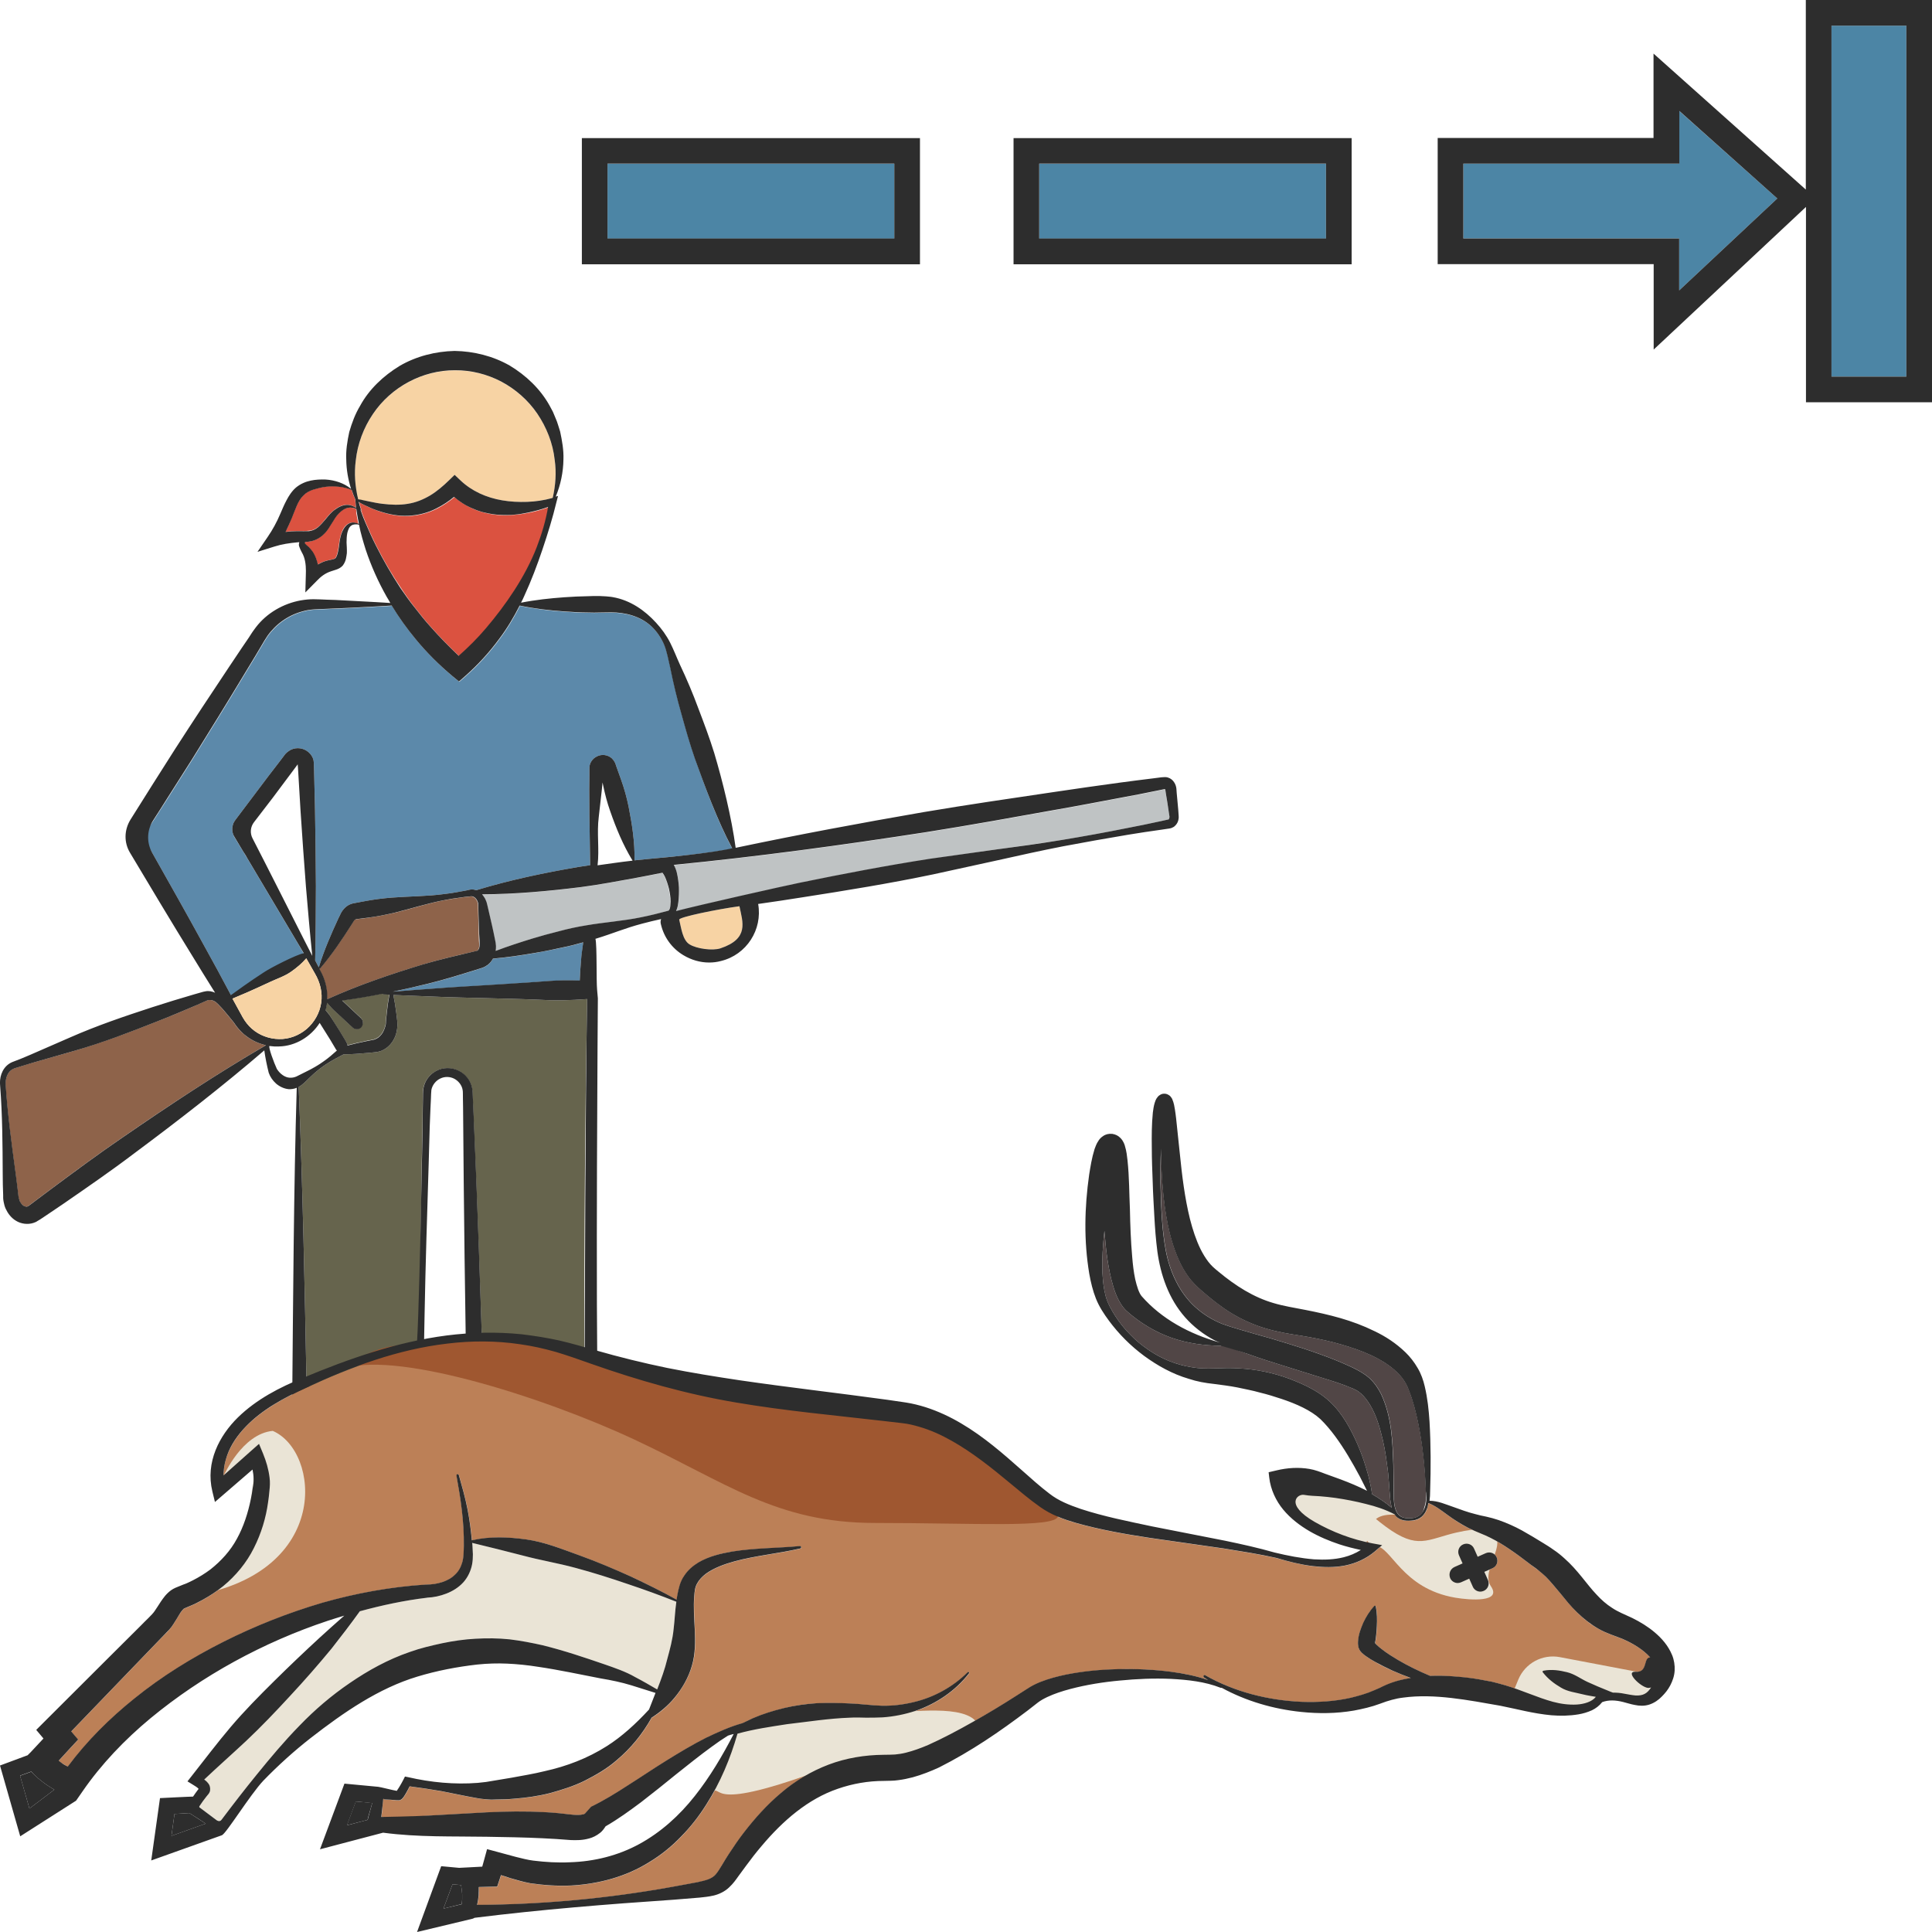 <?xml version="1.0" encoding="utf-8"?>
<!-- Generator: Adobe Illustrator 24.1.2, SVG Export Plug-In . SVG Version: 6.00 Build 0)  -->
<svg version="1.1" id="Layer_1" xmlns="http://www.w3.org/2000/svg" xmlns:xlink="http://www.w3.org/1999/xlink" x="0px" y="0px"
	 viewBox="0 0 128 128" style="enable-background:new 0 0 128 128;" xml:space="preserve">
<style type="text/css">
	.st0{fill:#4C85A5;}
	.st1{fill:#2D2D2D;}
	.st2{fill:#D3B28D;}
	.st3{fill:#5C89AA;}
	.st4{fill:#66644D;}
	.st5{fill:#F7D3A4;}
	.st6{fill:#8E634A;}
	.st7{fill:#DB5240;}
	.st8{fill:#BFC3C4;}
	.st9{fill:#BC8057;}
	.st10{fill:#514646;}
	.st11{fill:#EAE4D6;}
	.st12{fill:#9F5730;}
</style>
<g>
	<g>
		<rect x="40.25" y="10.85" class="st0" width="19" height="4.96"/>
		<rect x="68.85" y="10.85" class="st0" width="19" height="4.96"/>
		<rect x="121.34" y="1.7" class="st0" width="4.96" height="23.25"/>
		<polygon class="st0" points="111.25,10.84 96.95,10.84 96.95,15.8 111.25,15.8 111.25,19.24 117.75,13.15 111.25,7.35 		"/>
		<path class="st1" d="M119.64,0v12.56l-10.09-9.01v5.59H95.25v8.36h14.31v5.66l10.09-9.45v12.94H128V0H119.64z M111.25,19.24V15.8
			H96.95v-4.96h14.31V7.35l6.49,5.8L111.25,19.24z M126.3,24.95h-4.96V1.7h4.96V24.95z"/>
		<path class="st1" d="M60.95,9.15h-22.4v8.36h22.4V9.15z M59.25,15.8h-19v-4.96h19V15.8z"/>
		<path class="st1" d="M89.55,9.15h-22.4v8.36h22.4V9.15z M87.85,15.8h-19v-4.96h19V15.8z"/>
	</g>
	<g>
		<g>
			<path class="st2" d="M40,50.96C40.01,50.96,40.01,50.96,40,50.96C40.01,50.93,40.01,50.92,40,50.96z"/>
			<path class="st3" d="M48.52,56.23c-1.33,0.28-4.54,0.59-4.6,0.59l-0.09,0.01h-0.03c-0.59,0.05-1.18,0.11-1.76,0.17
				c0,0,0,0,0-0.01c0.02-1.24-0.17-2.41-0.4-3.58c-0.12-0.58-0.28-1.16-0.48-1.72l-0.3-0.84l-0.04-0.11
				c-0.01-0.03-0.02-0.06-0.05-0.16c-0.07-0.15-0.18-0.32-0.34-0.42c-0.32-0.2-0.69-0.18-0.98,0.01c-0.15,0.09-0.27,0.24-0.34,0.4
				c-0.07,0.17-0.06,0.34-0.06,0.38v0.44l-0.01,0.89l0.01,1.78c0.02,1.09,0.03,2.17,0.05,3.26c-0.26,0.04-0.53,0.08-0.79,0.12
				c-2.27,0.39-4.53,0.86-6.76,1.54c-0.11-0.04-0.22-0.06-0.34-0.05c-0.11,0.01-0.17,0.03-0.24,0.05l-0.21,0.04l-0.44,0.08
				c-0.28,0.05-0.57,0.1-0.87,0.13c-1.16,0.16-2.35,0.15-3.51,0.24c-0.59,0.05-1.17,0.12-1.74,0.23l-0.43,0.08l-0.21,0.04
				l-0.11,0.02c-0.06,0.01-0.13,0.03-0.19,0.05c-0.26,0.09-0.46,0.28-0.59,0.47c-0.03,0.05-0.06,0.1-0.09,0.15l-0.05,0.11l-0.1,0.2
				c-0.49,1.06-0.96,2.13-1.31,3.27l-0.24-0.46c0.04-1.64,0.04-3.29,0.05-4.93c-0.01-1.69-0.03-3.38-0.06-5.07l-0.06-2.53
				l-0.01-0.32c-0.01-0.11,0.01-0.17-0.03-0.42c-0.1-0.42-0.49-0.73-0.89-0.78c-0.2-0.03-0.42,0-0.62,0.1
				c-0.09,0.05-0.18,0.11-0.26,0.18c-0.03,0.03-0.07,0.07-0.11,0.11l-0.05,0.07l-0.38,0.5c-0.19,0.24-0.42,0.54-0.67,0.87
				c-0.75,0.99-1.68,2.23-2.2,2.92c-0.03,0.05-0.06,0.09-0.09,0.14c-0.05,0.09-0.08,0.2-0.1,0.3c-0.03,0.18-0.01,0.38,0.07,0.56
				c0.01,0.05,0.04,0.09,0.06,0.13c0.16,0.26,0.37,0.61,0.61,1.01c0.01,0,0.01,0.01,0.01,0.01c0.07,0.13,0.16,0.26,0.24,0.4
				c1.04,1.76,2.52,4.23,3.4,5.72l0.33,0.57h0.01l0.17,0.3c-0.3,0.34-0.63,0.61-0.98,0.87c-0.43,0.32-0.96,0.48-1.45,0.71
				c-0.49,0.23-0.98,0.45-1.47,0.67c-0.33,0.14-0.66,0.28-0.99,0.42c-0.03-0.07-0.07-0.13-0.1-0.19c-0.59-1.11-1.19-2.23-1.8-3.32
				c-1.12-2.05-2.27-4.08-3.42-6.12c-0.01-0.01-0.01-0.03-0.02-0.04c-0.2-0.35-0.4-0.7-0.59-1.05c0.55-0.84,1.1-1.68,1.64-2.54
				c0.54-0.85,1.08-1.7,1.62-2.55c1.13-1.82,2.26-3.64,3.36-5.47l0.83-1.37l0.41-0.69l0.2-0.34c0.07-0.11,0.13-0.21,0.2-0.31
				c0.55-0.78,1.38-1.38,2.34-1.63c0.47-0.14,0.96-0.14,1.51-0.16c0.54-0.02,1.07-0.05,1.61-0.07c0.92-0.05,1.85-0.09,2.77-0.15
				c0.48,0.79,1.01,1.53,1.6,2.24c0.73,0.89,1.55,1.7,2.42,2.43l0.44,0.36l0.4-0.35c0.85-0.75,1.61-1.58,2.27-2.48
				c0.52-0.69,0.96-1.43,1.35-2.2c0.99,0.21,1.98,0.32,2.97,0.39c0.52,0.03,1.04,0.07,1.57,0.07c0.26,0.01,0.52,0.01,0.79,0
				l0.73-0.01c0.91,0,1.94,0.24,2.68,0.94c0.36,0.34,0.65,0.77,0.84,1.23c0.18,0.45,0.27,0.99,0.39,1.49
				c0.21,1.04,0.45,2.05,0.74,3.06c0.28,1.01,0.56,2.01,0.91,3.01C46.73,52.19,47.54,54.42,48.52,56.23z"/>
			<path class="st3" d="M26.03,65.7C26.03,65.7,26.03,65.71,26.03,65.7c0.92-0.07,1.84-0.13,2.76-0.2c1.13-0.09,2.26-0.14,3.39-0.22
				c1.13-0.07,2.26-0.13,3.39-0.22c0.57-0.04,1.13-0.09,1.7-0.1c0.38-0.01,0.76,0,1.14,0.01c0.02-0.43,0.04-0.86,0.08-1.28
				c0.04-0.42,0.09-0.83,0.15-1.25c-0.45,0.13-0.91,0.25-1.37,0.34c-0.6,0.13-1.2,0.25-1.81,0.36c-0.93,0.16-1.86,0.3-2.8,0.38
				c-0.08,0.15-0.19,0.29-0.34,0.41c-0.11,0.08-0.23,0.15-0.37,0.2l-0.22,0.07c-1.12,0.35-2.23,0.7-3.37,0.98
				C27.59,65.37,26.81,65.54,26.03,65.7z"/>
			<path class="st4" d="M23.63,68.17c-0.1,0-0.2-0.04-0.28-0.11l-1.28-1.19c-0.14-0.13-0.31-0.34-0.41-0.45c0,0.02,0,0.05-0.01,0.07
				c-0.02,0.18-0.03,0.24-0.09,0.41c0.06,0.11,0.18,0.21,0.25,0.31c0.32,0.51,1.08,1.71,1.18,1.92c0.02,0.04,0.02,0.08,0.02,0.12
				c0.42-0.11,0.84-0.2,1.26-0.29l0.4-0.08l0.1-0.02l0.06-0.02c0.04-0.01,0.08-0.03,0.11-0.05c0.15-0.07,0.28-0.2,0.39-0.37
				c0.11-0.17,0.18-0.37,0.22-0.58c0.02-0.09,0.02-0.24,0.03-0.38l0.04-0.41c0.04-0.39,0.1-0.78,0.17-1.17
				c-0.13-0.01-0.27-0.01-0.4-0.02c-0.02,0-0.04-0.02-0.05-0.04c-0.89,0.18-1.78,0.33-2.68,0.45l1.24,1.16
				c0.17,0.16,0.18,0.42,0.02,0.59C23.85,68.12,23.74,68.17,23.63,68.17z"/>
			<path class="st5" d="M24.49,33.23c0.29,0.06,0.57,0.12,0.86,0.15c0.57,0.08,1.13,0.09,1.66,0c0.53-0.08,1.03-0.28,1.48-0.55
				c0.46-0.28,0.87-0.63,1.26-1.01l0.37-0.36l0.39,0.37c0.75,0.71,1.71,1.14,2.77,1.32c0.53,0.09,1.08,0.13,1.64,0.1
				c0.55-0.02,1.13-0.1,1.65-0.25l0.05-0.01c0.19-0.84,0.25-1.69,0.13-2.51c-0.12-1.11-0.53-2.17-1.15-3.06
				c-0.61-0.9-1.45-1.63-2.39-2.13c-0.95-0.5-2.01-0.76-3.07-0.75c-2.13-0.01-4.23,1.1-5.44,2.91c-0.61,0.9-1.01,1.95-1.13,3.07
				c-0.12,0.85-0.05,1.72,0.16,2.57c0.11,0.02,0.23,0.04,0.33,0.06L24.49,33.23z"/>
			<path class="st6" d="M15.48,67.74c0,0-0.72-0.89-0.81-0.97l-0.25-0.26c-0.07-0.08-0.15-0.14-0.23-0.18
				c-0.16-0.09-0.33-0.1-0.47-0.05l-0.63,0.28c-0.89,0.39-1.78,0.76-2.68,1.11c-1.8,0.71-3.6,1.4-5.46,1.94l-2.79,0.8
				c-0.23,0.07-0.46,0.13-0.69,0.21l-0.35,0.11l-0.17,0.05c-0.04,0.01-0.08,0.03-0.13,0.06c-0.33,0.2-0.49,0.65-0.45,1.08
				c0.13,1.93,0.39,3.84,0.65,5.76c0.07,0.48,0.12,0.96,0.18,1.44l0.02,0.17c0.01,0.04,0.01,0.08,0.03,0.12
				c0.02,0.08,0.05,0.15,0.08,0.22c0.07,0.13,0.17,0.23,0.27,0.28c0.22,0.07,0.17,0.07,0.68-0.31l1.16-0.87
				c1.55-1.15,3.1-2.3,4.7-3.39c3.09-2.13,6.21-4.19,9.47-6.09c-0.48-0.11-0.94-0.32-1.33-0.63C15.97,68.38,15.69,68.08,15.48,67.74
				z"/>
			<path class="st2" d="M19.71,50.64C19.71,50.64,19.71,50.64,19.71,50.64C19.72,50.64,19.72,50.64,19.71,50.64
				C19.72,50.64,19.72,50.64,19.71,50.64z"/>
			<path class="st7" d="M21.05,34.93c0.18-0.14,0.35-0.35,0.52-0.55c0.18-0.22,0.37-0.45,0.62-0.63c0.24-0.18,0.54-0.32,0.85-0.31
				c0.21,0.01,0.39,0.09,0.54,0.2c0-0.04-0.01-0.07-0.01-0.11l-0.02-0.21l-0.01-0.11l0-0.05c0.01-0.02-0.01-0.02,0-0.06
				c-0.1-0.21-0.18-0.43-0.25-0.65c-0.55-0.23-1.13-0.28-1.69-0.21c-0.29,0.03-0.58,0.11-0.85,0.19c-0.27,0.08-0.49,0.22-0.66,0.39
				c-0.35,0.35-0.53,0.93-0.77,1.51c-0.12,0.3-0.25,0.6-0.41,0.9c0.26-0.03,0.52-0.05,0.77-0.05c0.28,0,0.56,0.01,0.78-0.02
				C20.68,35.15,20.86,35.07,21.05,34.93z"/>
			<path class="st7" d="M27.52,40.29c0.33,0.43,0.67,0.85,1.03,1.25c0.59,0.67,1.22,1.31,1.87,1.93c0.64-0.55,1.25-1.15,1.79-1.81
				c0.68-0.8,1.32-1.64,1.9-2.54c0.57-0.9,1.08-1.85,1.48-2.85c0.33-0.86,0.6-1.76,0.75-2.66c-0.44,0.16-0.88,0.28-1.33,0.37
				c-0.6,0.12-1.21,0.18-1.84,0.15c-0.31-0.01-0.63-0.06-0.94-0.13c-0.31-0.07-0.62-0.17-0.91-0.3c-0.44-0.19-0.84-0.45-1.21-0.76
				c-0.36,0.29-0.74,0.55-1.16,0.76c-0.58,0.3-1.23,0.46-1.87,0.49c-0.65,0.03-1.27-0.09-1.85-0.28c-0.29-0.09-0.57-0.21-0.84-0.33
				c-0.14-0.06-0.27-0.13-0.4-0.19c-0.08-0.04-0.14-0.08-0.2-0.13c0.06,0.22,0.12,0.43,0.2,0.64c-0.04-0.06-0.07-0.11-0.1-0.17
				l0.06,0.17c0.09,0.26,0.2,0.52,0.3,0.77c0.22,0.51,0.44,1.01,0.69,1.5c0.49,0.98,1.04,1.92,1.65,2.82
				C26.87,39.42,27.18,39.86,27.52,40.29z"/>
			<path class="st7" d="M23.59,33.72c-0.18-0.08-0.37-0.11-0.54-0.08c-0.24,0.05-0.45,0.19-0.62,0.38c-0.18,0.18-0.31,0.4-0.45,0.63
				c-0.15,0.25-0.29,0.5-0.52,0.72c-0.22,0.23-0.54,0.42-0.87,0.49c-0.14,0.03-0.27,0.04-0.4,0.05c-0.02,0.07,0,0.12,0.03,0.13
				c0.03,0.04,0.13,0.12,0.23,0.21c0.09,0.1,0.19,0.21,0.27,0.33c0.17,0.25,0.27,0.54,0.32,0.82c0,0,0,0,0,0
				c0.21-0.12,0.43-0.22,0.66-0.27l0.32-0.07c0.09-0.02,0.13-0.04,0.16-0.06c0.07-0.03,0.15-0.23,0.19-0.43
				c0.1-0.39,0.09-0.9,0.29-1.36c0.09-0.22,0.25-0.47,0.52-0.56c0.2-0.07,0.4-0.02,0.56,0.07c-0.05-0.25-0.1-0.51-0.14-0.76
				C23.61,33.88,23.6,33.8,23.59,33.72z"/>
			<path class="st6" d="M31.68,60.55l-0.01-0.44c0-0.08,0-0.14-0.01-0.19c-0.01-0.05-0.02-0.11-0.03-0.16
				c-0.07-0.2-0.23-0.37-0.42-0.37c-0.03,0-0.12,0.01-0.19,0.02l-0.22,0.02l-0.43,0.06c-0.29,0.04-0.58,0.09-0.87,0.14
				c-1.15,0.21-2.28,0.59-3.42,0.86c-0.57,0.13-1.15,0.24-1.73,0.32l-0.78,0.1c-0.02,0-0.06,0.01-0.1,0.06
				c-0.01,0.01-0.02,0.02-0.03,0.04l-0.06,0.09l-0.12,0.19c-0.63,0.99-1.29,1.97-2.06,2.88c-0.02,0.02-0.04,0.02-0.06,0.02l0.05,0.1
				c0.34,0.56,0.51,1.25,0.47,1.92c2.06-0.93,4.18-1.65,6.32-2.3c1.12-0.34,2.26-0.6,3.4-0.86l0.2-0.05c0,0.01,0.01,0,0.02,0
				c0.02-0.01,0.06-0.04,0.09-0.1c0.07-0.12,0.07-0.23,0.04-0.58C31.71,61.73,31.7,61.14,31.68,60.55z"/>
			<path class="st4" d="M20.31,91.79c-0.12-6.59-0.26-13.19-0.52-19.78c0.07-0.04,0.14-0.08,0.2-0.13c0.2-0.16,0.36-0.32,0.53-0.49
				c0.34-0.33,0.7-0.63,1.1-0.89c0.37-0.24,0.76-0.45,1.15-0.65c0.54,0,1.07-0.04,1.6-0.09l0.41-0.04l0.1-0.01l0.14-0.02
				c0.09-0.02,0.19-0.05,0.27-0.08c0.35-0.15,0.62-0.42,0.79-0.73c0.17-0.3,0.24-0.64,0.25-0.96c0-0.18-0.01-0.3-0.03-0.44
				l-0.05-0.41c-0.05-0.39-0.11-0.77-0.19-1.15c0.91,0.04,1.82,0.07,2.72,0.11c1.13,0.05,2.26,0.07,3.4,0.1
				c1.13,0.03,2.26,0.05,3.4,0.1c0.57,0.03,1.13,0.05,1.7,0.04c0.54-0.01,1.08-0.04,1.62-0.08c-0.12,6.47-0.17,12.95-0.19,19.42
				l0,7.4l-6.65-0.09c-0.21-6.63-0.42-12.91-0.71-19.54l-0.03-0.62c-0.01-0.21,0-0.4-0.05-0.67c-0.1-0.51-0.45-0.95-0.92-1.16
				c-0.46-0.22-1.02-0.21-1.46,0.03c-0.45,0.23-0.77,0.68-0.85,1.17c-0.04,0.27-0.02,0.45-0.03,0.66l-0.01,0.62l-0.01,1.24
				l-0.05,2.49c-0.06,3.32-0.13,12.34-0.24,15.65L20.31,91.79z"/>
			<path class="st5" d="M45,60.93c0.13,0.53,0.22,1.36,0.69,1.64c0.47,0.29,1.52,0.43,2.04,0.26c1.91-0.64,1.48-1.72,1.26-2.79
				C47.57,60.23,44.96,60.76,45,60.93z"/>
			<path class="st8" d="M44.04,58.09c-0.05-0.1-0.11-0.2-0.16-0.26c-0.58,0.13-1.16,0.23-1.75,0.34c-1.21,0.22-2.42,0.45-3.64,0.61
				c-2.17,0.27-4.35,0.47-6.56,0.48c0.08,0.08,0.15,0.17,0.19,0.27c0.04,0.08,0.08,0.17,0.11,0.26c0.03,0.09,0.05,0.18,0.06,0.24
				l0.1,0.43c0.13,0.57,0.27,1.15,0.38,1.72c0.02,0.16,0.06,0.25,0.08,0.5c0.01,0.11,0,0.22-0.02,0.33c0.79-0.3,1.6-0.57,2.4-0.81
				c0.59-0.18,1.18-0.34,1.78-0.49c0.59-0.16,1.19-0.29,1.8-0.39c1.21-0.21,2.45-0.29,3.66-0.54c0.6-0.12,1.2-0.27,1.79-0.43
				c0.05-0.01,0.03-0.01,0.04-0.02c0,0,0.01-0.01,0.02-0.03c0.02-0.03,0.04-0.08,0.06-0.14c0.03-0.12,0.04-0.26,0.03-0.4
				c0-0.28-0.05-0.57-0.11-0.85C44.24,58.61,44.15,58.33,44.04,58.09z"/>
			<path class="st8" d="M66.01,56.28c1.45-0.2,2.9-0.4,4.35-0.63c1.45-0.24,2.89-0.5,4.33-0.79c0.72-0.14,1.44-0.29,2.15-0.44
				l0.54-0.12c0.06-0.01,0.04-0.01,0.05-0.01c0,0,0.01-0.01,0.02-0.02c0.01-0.02,0.03-0.06,0.03-0.1c0-0.02,0-0.04,0-0.06
				l-0.02-0.12l-0.04-0.27l-0.08-0.54l-0.09-0.54l-0.04-0.27c-0.01-0.04-0.02-0.05-0.03-0.07l-0.12,0.02l-0.54,0.11
				c-0.72,0.15-1.44,0.29-2.16,0.42c-1.44,0.27-2.88,0.55-4.32,0.8c-2.89,0.52-5.77,1.04-8.67,1.5c-5.55,0.86-11.12,1.61-16.73,2.17
				c0.1,0.18,0.16,0.34,0.2,0.51c0.09,0.34,0.13,0.67,0.14,0.99c0.02,0.33,0.01,0.65-0.04,0.98c-0.02,0.17-0.05,0.33-0.12,0.51
				c-0.01,0.02-0.02,0.04-0.03,0.07c1.49-0.38,7.08-1.65,8.21-1.88c2.87-0.59,5.75-1.14,8.65-1.59L66.01,56.28z"/>
			<path class="st1" d="M77.16,52.27C77.17,52.27,77.17,52.27,77.16,52.27C77.17,52.27,77.16,52.27,77.16,52.27
				C77.14,52.26,77.15,52.25,77.16,52.27z M19.69,35.19c-0.25,0-0.51,0.02-0.77,0.05c0.15-0.3,0.28-0.6,0.41-0.9
				c0.24-0.58,0.41-1.17,0.77-1.51c0.17-0.18,0.4-0.31,0.66-0.39c0.27-0.08,0.56-0.16,0.85-0.19c0.55-0.06,1.14-0.01,1.69,0.21
				c0.07,0.22,0.16,0.44,0.25,0.65c-0.01,0.04,0.01,0.04,0,0.06l0,0.05l0.01,0.11l0.02,0.21c0,0.04,0.01,0.07,0.01,0.11
				c-0.15-0.11-0.34-0.19-0.54-0.2c-0.31-0.01-0.61,0.13-0.85,0.31c-0.25,0.17-0.44,0.41-0.62,0.63c-0.17,0.2-0.34,0.4-0.52,0.55
				c-0.19,0.15-0.37,0.22-0.58,0.25C20.24,35.2,19.97,35.19,19.69,35.19z M23.2,34.65c-0.26,0.09-0.42,0.34-0.52,0.56
				c-0.21,0.46-0.19,0.97-0.29,1.36c-0.04,0.2-0.12,0.39-0.19,0.43c-0.03,0.02-0.07,0.04-0.16,0.06l-0.32,0.07
				c-0.23,0.05-0.45,0.15-0.66,0.27c0,0,0,0,0,0c-0.06-0.28-0.16-0.57-0.32-0.82c-0.08-0.12-0.18-0.23-0.27-0.33
				c-0.1-0.09-0.2-0.17-0.23-0.21c-0.03-0.01-0.05-0.06-0.03-0.13c0.13-0.01,0.26-0.02,0.4-0.05c0.33-0.07,0.65-0.26,0.87-0.49
				c0.23-0.22,0.37-0.48,0.52-0.72c0.14-0.23,0.27-0.45,0.45-0.63c0.17-0.18,0.38-0.33,0.62-0.38c0.17-0.03,0.37,0,0.54,0.08
				c0.01,0.08,0.02,0.16,0.03,0.23c0.04,0.26,0.09,0.51,0.14,0.76C23.6,34.63,23.4,34.58,23.2,34.65z M23.73,33.08
				c-0.21-0.86-0.27-1.73-0.16-2.57c0.12-1.11,0.52-2.17,1.13-3.07c1.21-1.81,3.31-2.92,5.44-2.91c1.07-0.01,2.13,0.26,3.07,0.75
				c0.94,0.5,1.78,1.23,2.39,2.13c0.61,0.9,1.03,1.95,1.15,3.06c0.12,0.83,0.06,1.68-0.13,2.51L36.57,33
				c-0.53,0.15-1.1,0.23-1.65,0.25c-0.56,0.02-1.11-0.01-1.64-0.1c-1.06-0.18-2.02-0.61-2.77-1.32l-0.39-0.37l-0.37,0.36
				c-0.39,0.38-0.81,0.74-1.26,1.01c-0.46,0.27-0.95,0.47-1.48,0.55c-0.53,0.09-1.09,0.07-1.66,0c-0.28-0.03-0.57-0.09-0.86-0.15
				l-0.43-0.09C23.96,33.11,23.84,33.09,23.73,33.08z M24.91,36.15c-0.25-0.49-0.47-0.99-0.69-1.5c-0.11-0.25-0.21-0.51-0.3-0.77
				l-0.06-0.17c0.03,0.06,0.07,0.12,0.1,0.17c-0.08-0.21-0.14-0.43-0.2-0.64c0.07,0.05,0.12,0.09,0.2,0.13
				c0.13,0.07,0.27,0.13,0.4,0.19c0.27,0.13,0.55,0.24,0.84,0.33c0.58,0.19,1.21,0.31,1.85,0.28c0.64-0.03,1.3-0.19,1.87-0.49
				c0.42-0.21,0.81-0.47,1.16-0.76c0.36,0.31,0.77,0.58,1.21,0.76c0.29,0.13,0.6,0.24,0.91,0.3c0.31,0.07,0.62,0.12,0.94,0.13
				c0.63,0.04,1.24-0.02,1.84-0.15c0.46-0.1,0.9-0.21,1.33-0.37c-0.15,0.9-0.42,1.8-0.75,2.66c-0.39,1-0.9,1.95-1.48,2.85
				c-0.58,0.9-1.22,1.74-1.9,2.54c-0.55,0.65-1.16,1.25-1.79,1.81c-0.65-0.62-1.28-1.26-1.87-1.93c-0.36-0.4-0.7-0.82-1.03-1.25
				c-0.34-0.42-0.65-0.86-0.96-1.31C25.95,38.07,25.4,37.13,24.91,36.15z M39.67,54.12l0.2-1.77l0.05-0.51l0.04,0.19
				c0.12,0.58,0.27,1.16,0.47,1.72c0.39,1.12,0.84,2.22,1.48,3.27c-0.88,0.1-1.44,0.19-2.32,0.31
				C39.72,56.26,39.53,55.19,39.67,54.12z M40,50.96C40.01,50.92,40.01,50.93,40,50.96C40.01,50.96,40.01,50.96,40,50.96z
				 M31.71,62.89c-0.03,0.05-0.07,0.09-0.09,0.1c-0.01,0-0.02,0.01-0.02,0l-0.2,0.05c-1.14,0.27-2.28,0.53-3.4,0.86
				c-2.14,0.65-4.26,1.37-6.32,2.3c0.04-0.67-0.14-1.35-0.47-1.92l-0.05-0.1c0.02,0.01,0.05,0,0.06-0.02
				c0.77-0.91,1.43-1.89,2.06-2.88l0.12-0.19l0.06-0.09c0.01-0.02,0.02-0.03,0.03-0.04c0.04-0.04,0.08-0.05,0.1-0.06l0.78-0.1
				c0.58-0.07,1.15-0.19,1.73-0.32c1.14-0.28,2.27-0.65,3.42-0.86c0.29-0.06,0.58-0.1,0.87-0.14l0.43-0.06l0.22-0.02
				c0.07-0.01,0.16-0.02,0.19-0.02c0.19,0,0.35,0.17,0.42,0.37c0.02,0.05,0.03,0.1,0.03,0.16c0.01,0.05,0.01,0.11,0.01,0.19
				l0.01,0.44c0.02,0.59,0.03,1.17,0.07,1.76C31.78,62.66,31.78,62.77,31.71,62.89z M31.95,64.12c0.14-0.05,0.26-0.12,0.37-0.2
				c0.15-0.12,0.26-0.26,0.34-0.41c0.94-0.08,1.87-0.22,2.8-0.38c0.61-0.1,1.21-0.23,1.81-0.36c0.46-0.09,0.92-0.21,1.37-0.34
				c-0.06,0.42-0.12,0.83-0.15,1.25c-0.04,0.43-0.06,0.86-0.08,1.28c-0.38-0.01-0.76-0.02-1.14-0.01c-0.57,0.01-1.13,0.06-1.7,0.1
				c-1.13,0.08-2.26,0.15-3.39,0.22c-1.13,0.07-2.26,0.13-3.39,0.22c-0.92,0.07-1.84,0.13-2.76,0.21c0,0,0,0,0,0
				c0.78-0.16,1.56-0.34,2.33-0.53c1.14-0.28,2.25-0.63,3.37-0.98L31.95,64.12z M23.91,67.45l-1.24-1.16
				c0.9-0.12,1.79-0.27,2.68-0.45c0.01,0.02,0.03,0.04,0.05,0.04c0.13,0.01,0.27,0.01,0.4,0.02c-0.07,0.39-0.13,0.78-0.17,1.17
				l-0.04,0.41c-0.01,0.13-0.02,0.28-0.03,0.38c-0.04,0.21-0.12,0.41-0.22,0.58c-0.11,0.16-0.24,0.3-0.39,0.37
				c-0.04,0.02-0.07,0.03-0.11,0.05l-0.06,0.02l-0.1,0.02l-0.4,0.08c-0.42,0.08-0.84,0.18-1.26,0.29c0-0.04-0.01-0.08-0.02-0.12
				c-0.09-0.22-0.85-1.42-1.18-1.92c-0.07-0.1-0.19-0.21-0.25-0.31c0.06-0.17,0.07-0.23,0.09-0.41c0-0.02,0-0.05,0.01-0.07
				c0.1,0.11,0.27,0.32,0.41,0.45l1.28,1.19c0.08,0.07,0.18,0.11,0.28,0.11c0.11,0,0.22-0.04,0.3-0.13
				C24.09,67.87,24.08,67.6,23.91,67.45z M20.2,62.37c-1.16-2.28-2.3-4.56-3.47-6.83c-0.18-0.35-0.14-0.76,0.1-1.07
				c0.84-1.08,1.66-2.16,2.47-3.26l0.38-0.51l0.04-0.06c0,0,0,0,0,0c0,0,0,0,0,0c0-0.04,0.01,0.11,0.02,0.21l0.02,0.32l0.15,2.53
				c0.11,1.68,0.23,3.37,0.36,5.05c0.13,1.53,0.26,3.05,0.42,4.58L20.2,62.37z M19.71,50.64C19.72,50.64,19.72,50.64,19.71,50.64
				C19.72,50.64,19.72,50.64,19.71,50.64C19.71,50.64,19.71,50.64,19.71,50.64z M8.15,75.34c-1.6,1.09-3.15,2.24-4.7,3.39L2.29,79.6
				c-0.51,0.38-0.46,0.38-0.68,0.31c-0.1-0.04-0.2-0.15-0.27-0.28c-0.04-0.06-0.06-0.14-0.08-0.22c-0.01-0.04-0.02-0.08-0.03-0.12
				l-0.02-0.17c-0.06-0.48-0.11-0.96-0.18-1.44c-0.26-1.92-0.52-3.84-0.65-5.76c-0.04-0.44,0.11-0.89,0.45-1.08
				c0.04-0.02,0.08-0.04,0.13-0.06l0.17-0.05l0.35-0.11c0.23-0.07,0.46-0.14,0.69-0.21l2.79-0.8c1.86-0.53,3.66-1.23,5.46-1.94
				c0.9-0.35,1.79-0.73,2.68-1.11l0.63-0.28c0.14-0.05,0.31-0.04,0.47,0.05c0.08,0.04,0.15,0.1,0.23,0.18l0.25,0.26
				c0.09,0.08,0.81,0.97,0.81,0.97c0.21,0.33,0.48,0.64,0.8,0.88c0.39,0.31,0.85,0.52,1.33,0.63C14.35,71.15,11.23,73.22,8.15,75.34
				z M19.64,71.32c-0.16,0.07-0.31,0.09-0.46,0.08c-0.3-0.02-0.62-0.24-0.83-0.57l0.01,0.03c-0.22-0.47-0.59-1.49-0.51-1.56
				c0.21,0.03,0.42,0.04,0.63,0.03c1.1-0.02,2.12-0.65,2.7-1.56c0.48,0.75,0.98,1.57,1.04,1.69c0.02,0.05,0.06,0.1,0.1,0.14
				c-0.27,0.24-0.54,0.48-0.84,0.69c-0.38,0.28-0.79,0.51-1.22,0.72L19.64,71.32z M20.31,91.79c-0.12-6.59-0.26-13.19-0.52-19.78
				c0.07-0.04,0.14-0.08,0.2-0.13c0.2-0.16,0.36-0.32,0.53-0.49c0.34-0.33,0.7-0.63,1.1-0.89c0.37-0.24,0.76-0.45,1.15-0.65
				c0.54,0,1.07-0.04,1.6-0.09l0.41-0.04l0.1-0.01l0.14-0.02c0.09-0.02,0.19-0.05,0.27-0.08c0.35-0.15,0.62-0.42,0.79-0.73
				c0.17-0.3,0.24-0.64,0.25-0.96c0-0.18-0.01-0.3-0.03-0.44l-0.05-0.41c-0.05-0.39-0.11-0.77-0.19-1.15
				c0.91,0.04,1.82,0.07,2.72,0.11c1.13,0.05,2.26,0.07,3.4,0.1c1.13,0.03,2.26,0.05,3.4,0.1c0.57,0.03,1.13,0.05,1.7,0.04
				c0.54-0.01,1.08-0.04,1.62-0.08c-0.12,6.47-0.15,19.77-0.17,26.24l-6.69-0.21c-0.21-6.63-0.39-12.22-0.68-18.85l-0.03-0.62
				c-0.01-0.21,0-0.4-0.05-0.67c-0.1-0.51-0.45-0.95-0.92-1.16c-0.46-0.22-1.02-0.21-1.46,0.03c-0.45,0.23-0.77,0.68-0.85,1.17
				c-0.04,0.27-0.02,0.45-0.03,0.66l-0.01,0.62l-0.01,1.24l-0.05,2.49c-0.06,3.32-0.13,6.64-0.24,9.95
				c-0.11,3.32-0.19,2.14-0.34,5.46L20.31,91.79z M44.39,60.15c-0.01,0.06-0.04,0.11-0.06,0.14c-0.01,0.01-0.02,0.02-0.02,0.03
				c-0.01,0,0.01,0-0.04,0.02c-0.59,0.16-1.19,0.31-1.79,0.43c-1.2,0.25-2.45,0.33-3.66,0.54c-0.61,0.1-1.21,0.23-1.8,0.39
				c-0.6,0.15-1.19,0.31-1.78,0.49c-0.81,0.25-1.61,0.51-2.4,0.81c0.02-0.11,0.02-0.22,0.02-0.33c-0.02-0.25-0.05-0.34-0.08-0.5
				c-0.11-0.57-0.25-1.15-0.38-1.72l-0.1-0.43c-0.02-0.06-0.03-0.15-0.06-0.24c-0.03-0.09-0.07-0.17-0.11-0.26
				c-0.05-0.09-0.12-0.18-0.19-0.27c2.21-0.01,4.39-0.21,6.56-0.48c1.22-0.16,2.43-0.39,3.64-0.61c0.58-0.11,1.17-0.22,1.75-0.34
				c0.05,0.06,0.11,0.16,0.16,0.26c0.11,0.24,0.2,0.52,0.27,0.8c0.06,0.28,0.11,0.57,0.11,0.85C44.42,59.89,44.42,60.03,44.39,60.15
				z M47.73,62.83c-0.52,0.17-1.57,0.03-2.04-0.26c-0.47-0.28-0.56-1.11-0.69-1.64c-0.04-0.17,2.57-0.7,3.99-0.89
				C49.21,61.11,49.64,62.19,47.73,62.83z M77.44,54.27c-0.01,0.01-0.01,0.02-0.02,0.02c-0.01,0,0.02,0-0.05,0.01l-0.54,0.12
				c-0.72,0.16-1.43,0.3-2.15,0.44c-1.44,0.29-2.88,0.55-4.33,0.79c-1.45,0.24-2.9,0.44-4.35,0.63l-4.35,0.61
				c-2.9,0.45-5.77,1-8.65,1.59c-1.13,0.23-6.72,1.49-8.21,1.88c0.01-0.02,0.02-0.04,0.03-0.07c0.07-0.17,0.1-0.34,0.12-0.51
				c0.04-0.33,0.05-0.66,0.04-0.98c-0.02-0.33-0.06-0.65-0.14-0.99c-0.04-0.16-0.1-0.33-0.2-0.51c5.6-0.55,11.17-1.31,16.73-2.17
				c2.9-0.46,5.78-0.98,8.67-1.5c1.44-0.25,2.88-0.53,4.32-0.8c0.72-0.13,1.44-0.27,2.16-0.42l0.54-0.11l0.12-0.02
				c0.01,0.01,0.02,0.03,0.03,0.07l0.04,0.27l0.09,0.54l0.08,0.54l0.04,0.27l0.02,0.12c0,0.02,0,0.04,0,0.06
				C77.47,54.21,77.46,54.25,77.44,54.27z M28.04,93.78c0.02-3.32,0.02-3.36,0.09-6.69c0.06-3.32,0.17-6.63,0.27-9.95l0.07-2.49
				l0.05-1.24l0.03-0.62c0.01-0.2,0.01-0.44,0.03-0.58c0.06-0.32,0.29-0.61,0.58-0.75c0.3-0.15,0.65-0.14,0.94,0.01
				c0.28,0.15,0.5,0.43,0.55,0.74c0.03,0.13,0.01,0.36,0.02,0.57l0.01,0.62c0.05,6.64,0.13,13.28,0.26,19.91l8.68,0.05
				c-0.17-6.47-0.01-27.22-0.01-27.22l-0.05-0.56c-0.06-0.63,0-2.94-0.11-3.38c0.01-0.01,0.02-0.01,0.03-0.01
				c1.18-0.36,1.9-0.69,3.08-1c0.41-0.11,0.83-0.21,1.24-0.3c-0.04,0.11-0.05,0.23-0.01,0.36c0.2,0.85,0.73,1.58,1.48,2.03
				c0.53,0.32,1.12,0.49,1.71,0.49c0.26,0,0.52-0.03,0.78-0.1c1.7-0.41,2.77-2.08,2.47-3.78c0.97-0.14,1.95-0.28,2.93-0.44
				c2.89-0.45,5.79-0.92,8.66-1.52l4.3-0.94c1.43-0.32,2.87-0.64,4.31-0.92c1.44-0.27,2.88-0.53,4.33-0.77
				c0.73-0.12,1.45-0.23,2.18-0.33l0.54-0.08c0.03,0,0.15-0.03,0.21-0.07c0.08-0.03,0.15-0.09,0.2-0.15
				c0.11-0.12,0.17-0.26,0.19-0.4c0.01-0.07,0.02-0.14,0.01-0.21l-0.01-0.15l-0.02-0.28l-0.05-0.55l-0.05-0.54l-0.02-0.28
				c-0.01-0.13-0.06-0.3-0.15-0.43c-0.09-0.14-0.22-0.26-0.42-0.32c-0.1-0.03-0.22-0.03-0.3-0.02l-0.14,0.01l-0.54,0.07
				c-0.73,0.09-1.46,0.18-2.19,0.28c-1.45,0.2-2.9,0.4-4.35,0.62c-2.9,0.43-5.8,0.85-8.69,1.34c-4.16,0.72-8.29,1.49-12.42,2.36
				c-0.28-2.04-0.85-4.36-1.42-6.28c-0.31-1-0.68-1.98-1.05-2.95c-0.36-0.98-0.77-1.95-1.22-2.9c-0.22-0.48-0.4-0.96-0.65-1.46
				c-0.25-0.49-0.57-0.93-0.94-1.33c-0.73-0.8-1.7-1.49-2.87-1.69c-0.15-0.03-0.29-0.03-0.44-0.05c-0.15-0.01-0.26-0.01-0.4-0.02
				c-0.26-0.01-0.53,0-0.79,0.01c-0.52,0.01-1.04,0.03-1.57,0.07c-0.96,0.07-1.91,0.17-2.87,0.36c0.08-0.15,0.15-0.3,0.22-0.46
				c0.46-1,0.85-2.03,1.2-3.07c0.35-1.04,0.67-2.07,0.93-3.15l0.1-0.39l-0.15,0.04c0.32-0.77,0.5-1.62,0.51-2.48
				c0.02-0.61-0.09-1.22-0.22-1.83c-0.1-0.29-0.17-0.6-0.3-0.88l-0.18-0.43l-0.22-0.41c-0.61-1.1-1.56-2-2.64-2.65
				c-1.1-0.63-2.38-0.95-3.65-0.97c-1.27,0.03-2.54,0.35-3.64,0.99c-1.08,0.66-2.03,1.55-2.63,2.66c-0.32,0.53-0.54,1.13-0.71,1.72
				c-0.13,0.6-0.23,1.22-0.2,1.83c0.01,0.66,0.12,1.31,0.32,1.94c-0.46-0.38-1.07-0.58-1.68-0.62c-0.33-0.01-0.66,0-0.99,0.07
				c-0.34,0.07-0.69,0.22-0.98,0.46c-0.28,0.24-0.48,0.56-0.63,0.85c-0.16,0.3-0.28,0.59-0.4,0.87c-0.24,0.57-0.52,1.08-0.85,1.56
				l-0.67,0.98l1.12-0.35c0.5-0.16,1-0.23,1.53-0.28c0.04,0,0.08-0.01,0.12-0.01c-0.02,0.07-0.04,0.16-0.02,0.24
				c0.12,0.38,0.25,0.5,0.32,0.72c0.14,0.39,0.15,0.83,0.13,1.29l-0.03,1.08l0.75-0.76c0.28-0.3,0.58-0.52,0.95-0.64l0.34-0.11
				c0.13-0.04,0.3-0.12,0.43-0.26c0.24-0.31,0.24-0.59,0.28-0.83c0.01-0.24-0.01-0.5-0.02-0.71c0-0.21,0.01-0.43,0.05-0.63
				c0.05-0.2,0.12-0.4,0.28-0.5c0.13-0.08,0.32-0.09,0.49-0.05c0.01,0.01,0.01,0.01,0.01,0.02c0.11,0.56,0.27,1.1,0.44,1.64
				c0.36,1.08,0.83,2.13,1.39,3.12c0.08,0.14,0.17,0.27,0.24,0.41c-1.2-0.08-2.4-0.13-3.61-0.2c-0.2-0.01-0.41-0.01-0.61-0.02
				c-0.29-0.01-0.55-0.03-0.87-0.03c-0.29,0-0.57,0.03-0.86,0.08c-1.14,0.21-2.23,0.83-2.95,1.77c-0.09,0.12-0.18,0.24-0.26,0.36
				l-0.22,0.34l-0.45,0.66l-0.89,1.33c-1.19,1.78-2.37,3.57-3.53,5.37c-0.77,1.2-2.15,3.39-2.97,4.7C8.22,55,8.21,55.82,8.61,56.49
				c1,1.68,2.93,4.9,4.02,6.66c0.53,0.88,1.08,1.75,1.62,2.62c-0.2-0.09-0.42-0.14-0.65-0.09c-0.18,0.03-0.26,0.07-0.39,0.1
				l-0.35,0.1c-0.92,0.27-1.85,0.55-2.77,0.85c-1.84,0.6-3.67,1.22-5.44,2l-2.66,1.16c-0.22,0.09-0.44,0.19-0.67,0.28L0.98,70.3
				L0.8,70.37c-0.07,0.03-0.14,0.07-0.2,0.11c-0.5,0.34-0.65,0.96-0.59,1.47c0.15,1.93,0.16,3.86,0.17,5.8
				c0,0.48,0.01,0.96,0.03,1.45v0.18c0.01,0.08,0.01,0.16,0.03,0.24c0.03,0.16,0.07,0.32,0.14,0.47c0.14,0.3,0.36,0.6,0.68,0.79
				c0.32,0.2,0.77,0.27,1.16,0.14c0.09-0.03,0.19-0.07,0.27-0.13l0.12-0.07l0.08-0.05l0.3-0.2l1.2-0.81
				c1.59-1.1,3.18-2.19,4.72-3.36c2.93-2.18,5.83-4.43,8.6-6.81c0.07,0.5,0.17,0.99,0.29,1.47l0.01,0.03
				c0.09,0.26,0.26,0.5,0.48,0.7c0.22,0.19,0.52,0.34,0.83,0.37c0.18,0.01,0.37-0.02,0.54-0.09c-0.2,6.58-0.24,14.11-0.3,20.69
				L28.04,93.78z M21.28,66.44c-0.1,0.67-0.45,1.29-0.96,1.73c-0.52,0.44-1.18,0.69-1.84,0.67c-0.66-0.01-1.32-0.26-1.8-0.69
				c-0.24-0.21-0.44-0.47-0.6-0.75l-0.52-0.95c-0.05-0.1-0.11-0.19-0.16-0.29c0.33-0.14,0.66-0.28,0.99-0.42
				c0.5-0.22,0.98-0.44,1.47-0.67c0.49-0.23,1.02-0.4,1.45-0.71c0.35-0.25,0.68-0.52,0.98-0.87l0.57,1
				C21.21,65.08,21.38,65.76,21.28,66.44z M43.92,56.82l-0.09,0.01h-0.03c-0.59,0.05-1.18,0.11-1.76,0.17c0,0,0,0,0-0.01
				c0.02-1.24-0.17-2.41-0.4-3.58c-0.12-0.58-0.28-1.16-0.48-1.72l-0.3-0.84l-0.04-0.11c-0.01-0.03-0.02-0.06-0.05-0.16
				c-0.07-0.15-0.18-0.32-0.34-0.42c-0.32-0.2-0.69-0.18-0.98,0.01c-0.15,0.09-0.27,0.24-0.34,0.4c-0.07,0.17-0.06,0.34-0.06,0.38
				v0.44l-0.01,0.89l0.01,1.78c0.02,1.09,0.03,2.17,0.05,3.26c-0.26,0.04-0.53,0.08-0.79,0.12c-2.27,0.39-4.53,0.86-6.76,1.54
				c-0.11-0.04-0.22-0.06-0.34-0.05c-0.11,0.01-0.17,0.03-0.24,0.05l-0.21,0.04l-0.44,0.08c-0.28,0.05-0.57,0.1-0.87,0.13
				c-1.16,0.16-2.35,0.15-3.51,0.24c-0.59,0.05-1.17,0.12-1.74,0.23l-0.43,0.08l-0.21,0.04l-0.11,0.02
				c-0.06,0.01-0.13,0.03-0.19,0.05c-0.26,0.09-0.46,0.28-0.59,0.47c-0.03,0.05-0.06,0.1-0.09,0.15l-0.05,0.11l-0.1,0.2
				c-0.49,1.06-0.96,2.13-1.31,3.27l-0.24-0.46c0.04-1.64,0.04-3.29,0.05-4.93c-0.01-1.69-0.03-3.38-0.06-5.07l-0.06-2.53
				l-0.01-0.32c-0.01-0.11,0.01-0.17-0.03-0.42c-0.1-0.42-0.49-0.73-0.89-0.78c-0.2-0.03-0.42,0-0.62,0.1
				c-0.09,0.05-0.18,0.11-0.26,0.18c-0.03,0.03-0.07,0.07-0.11,0.11l-0.05,0.07l-0.38,0.5c-0.19,0.24-0.42,0.54-0.67,0.87
				c-0.75,0.99-1.68,2.23-2.2,2.92c-0.03,0.05-0.06,0.09-0.09,0.14c-0.05,0.09-0.08,0.2-0.1,0.3c-0.03,0.18-0.01,0.38,0.07,0.56
				c0.02,0.04,0.04,0.08,0.06,0.11c0.16,0.26,0.37,0.61,0.61,1.02c0.01,0,0.01,0.01,0.01,0.01c0.08,0.13,0.17,0.26,0.24,0.4
				c1.04,1.76,2.52,4.23,3.4,5.72l0.34,0.57H20.1c-0.47,0.09-2.18,0.96-2.62,1.26c-0.45,0.29-0.89,0.59-1.33,0.9
				c-0.28,0.2-0.57,0.41-0.85,0.61c-0.59-1.11-1.19-2.23-1.8-3.32c-1.12-2.05-2.27-4.08-3.42-6.12c-0.01-0.01-0.01-0.03-0.02-0.04
				c-0.36-0.66-0.32-1.47,0.09-2.1c0.32-0.5,0.64-0.99,0.95-1.49c0.54-0.85,1.08-1.7,1.62-2.55c1.13-1.82,2.26-3.64,3.36-5.47
				l0.83-1.37l0.41-0.69l0.2-0.34c0.07-0.11,0.13-0.21,0.2-0.31c0.55-0.78,1.38-1.38,2.34-1.63c0.47-0.14,0.96-0.14,1.51-0.16
				c0.54-0.02,1.07-0.05,1.61-0.07c0.92-0.05,1.85-0.09,2.77-0.15c0.48,0.79,1.01,1.53,1.6,2.24c0.73,0.89,1.55,1.7,2.42,2.43
				l0.44,0.36l0.4-0.35c0.85-0.75,1.61-1.58,2.27-2.48c0.52-0.69,0.96-1.43,1.35-2.2c0.99,0.21,1.98,0.32,2.97,0.39
				c0.52,0.03,1.04,0.07,1.57,0.07c0.26,0.01,0.52,0.01,0.79,0l0.73-0.01c0.91,0,1.94,0.24,2.68,0.94c0.36,0.34,0.65,0.77,0.84,1.23
				c0.18,0.45,0.27,0.99,0.39,1.49c0.21,1.04,0.45,2.05,0.74,3.06c0.28,1.01,0.56,2.01,0.91,3.01c0.67,1.86,1.49,4.09,2.46,5.9
				C47.18,56.51,43.98,56.82,43.92,56.82z"/>
			<path class="st5" d="M21.28,66.44c-0.1,0.67-0.45,1.29-0.96,1.73c-0.52,0.44-1.18,0.69-1.84,0.67c-0.66-0.01-1.32-0.26-1.8-0.69
				c-0.24-0.21-0.44-0.47-0.6-0.75l-0.52-0.95c-0.05-0.1-0.11-0.19-0.16-0.29c0.33-0.14,0.66-0.28,0.99-0.42
				c0.5-0.22,0.98-0.44,1.47-0.67c0.49-0.23,1.02-0.4,1.45-0.71c0.35-0.25,0.68-0.52,0.98-0.87l0.57,1
				C21.21,65.08,21.38,65.76,21.28,66.44z"/>
		</g>
		<g>
			<path class="st9" d="M26.43,118.68C26.44,118.69,26.43,118.68,26.43,118.68L26.43,118.68L26.43,118.68z"/>
			<path class="st10" d="M94.11,100.35c-0.13,0.12-0.3,0.19-0.47,0.22c-0.36,0.05-0.76,0.03-0.99-0.23
				c-0.22-0.26-0.28-0.65-0.3-1.02c-0.02-0.75-0.01-1.52-0.03-2.29c-0.06-1.53-0.09-3.1-0.8-4.65c-0.19-0.38-0.44-0.76-0.79-1.08
				c-0.38-0.33-0.74-0.51-1.1-0.69c-0.72-0.34-1.44-0.63-2.17-0.89c-0.72-0.26-1.45-0.5-2.18-0.72c-0.73-0.23-1.46-0.44-2.19-0.64
				c-0.72-0.22-1.47-0.41-2.11-0.65c-0.65-0.26-1.25-0.63-1.77-1.1c-1.05-0.94-1.7-2.33-1.97-3.78c-0.27-1.46-0.31-3-0.35-4.51
				c0-0.74,0-1.48,0.04-2.22l0,0.34c0.03,1.54,0.13,3.09,0.44,4.66c0.16,0.78,0.38,1.57,0.72,2.34c0.17,0.39,0.38,0.77,0.64,1.13
				c0.25,0.36,0.63,0.72,0.91,0.96c0.6,0.52,1.23,1.03,1.93,1.46c0.7,0.43,1.48,0.78,2.28,1.02c0.8,0.24,1.59,0.37,2.33,0.48
				c0.74,0.12,1.45,0.26,2.16,0.44c1.4,0.37,2.79,0.84,3.85,1.66c0.53,0.42,0.94,0.88,1.17,1.55c0.26,0.66,0.45,1.39,0.6,2.12
				c0.3,1.47,0.46,2.99,0.51,4.51l0,0.01l0,0c0.04,0.36,0.01,0.76-0.11,1.1C94.33,100.07,94.24,100.23,94.11,100.35z"/>
			<path class="st10" d="M80.87,89.16c0.05,0,0.08-0.04,0.08-0.08c0-0.03-0.01-0.05,0.07-0.02c0.59,0.26,1.05,0.44,1.64,0.64
				c0.72,0.26,1.45,0.5,2.17,0.72L87,91.1c0.72,0.23,1.44,0.43,2.12,0.69c0.33,0.13,0.67,0.25,0.89,0.41
				c0.24,0.17,0.45,0.41,0.64,0.69c0.38,0.56,0.64,1.26,0.83,1.98c0.2,0.72,0.33,1.46,0.42,2.21c0.12,0.75,0.13,1.5,0.21,2.28
				c0.03,0.18,0.05,0.36,0.1,0.54c-0.4-0.35-0.85-0.64-1.31-0.91l-0.02-0.14c-0.02-0.14-0.04-0.27-0.07-0.41
				c-0.06-0.27-0.11-0.54-0.19-0.8c-0.15-0.53-0.31-1.05-0.52-1.56c-0.2-0.51-0.44-1.02-0.71-1.51c-0.27-0.49-0.59-0.97-0.99-1.41
				c-0.87-0.95-1.94-1.41-2.99-1.82c-1.06-0.39-2.17-0.62-3.29-0.68c-0.56-0.04-1.13-0.02-1.67,0c-0.5,0.02-1.01,0.01-1.51-0.08
				c-1.01-0.16-1.99-0.55-2.85-1.15c-0.43-0.29-0.84-0.62-1.2-1c-0.37-0.37-0.7-0.78-0.98-1.21c-0.28-0.43-0.54-0.9-0.66-1.36
				c-0.13-0.48-0.18-1-0.21-1.51c-0.04-0.93,0.03-1.87,0.13-2.8c0.05,0.64,0.11,1.29,0.21,1.95c0.09,0.55,0.19,1.11,0.36,1.67
				c0.08,0.28,0.18,0.57,0.32,0.86c0.14,0.28,0.33,0.61,0.62,0.86c0.86,0.76,1.86,1.36,2.93,1.74C78.67,89,79.79,89.15,80.87,89.16
				L80.87,89.16z"/>
			<path class="st1" d="M29.38,126.45l0.6-1.61l0.56,0.05c0.01,0.04,0.02,0.07,0.02,0.1c0.03,0.17,0.05,0.33,0.06,0.5
				c0.01,0.23,0,0.45-0.03,0.66L29.38,126.45z"/>
			<path class="st1" d="M24.42,120.29c-0.02,0.1-0.05,0.19-0.07,0.28l-1.37,0.36l0.59-1.58l1.09,0.1l-0.09,0.33L24.42,120.29z"/>
			<path class="st11" d="M28.32,105.85l-0.04,0c0.47-0.02,0.87-0.11,1.29-0.27c0.41-0.16,0.81-0.4,1.12-0.74
				c0.31-0.34,0.51-0.78,0.59-1.21c0.04-0.22,0.05-0.44,0.05-0.65l-0.03-0.6c0-0.05-0.01-0.11-0.02-0.16
				c1.15,0.28,2.25,0.55,3.36,0.84c1.15,0.31,2.33,0.5,3.5,0.82c1.16,0.31,2.32,0.68,3.46,1.07c1.08,0.36,2.15,0.75,3.21,1.17
				c-0.09,0.62-0.11,1.23-0.18,1.8c-0.07,0.72-0.25,1.36-0.42,1.99c-0.16,0.67-0.4,1.33-0.67,2.02c-0.48-0.28-0.96-0.56-1.46-0.82
				c-0.62-0.36-1.36-0.61-2.02-0.84c-1.34-0.46-2.7-0.92-4.12-1.27c-0.71-0.16-1.44-0.3-2.18-0.39c-0.76-0.08-1.52-0.08-2.26-0.04
				c-0.75,0.04-1.49,0.15-2.21,0.3c-0.73,0.16-1.43,0.32-2.15,0.58c-1.43,0.49-2.75,1.22-3.96,2.05c-1.22,0.83-2.33,1.78-3.33,2.82
				c-1.01,1.03-1.94,2.14-2.84,3.25c-0.8,0.98-1.57,1.98-2.33,2.99c-0.14,0.2-0.36,0.01-0.36,0.01c-0.37-0.28-0.75-0.56-1.12-0.84
				c0.01-0.02,0-0.04,0.01-0.06c0.15-0.23,0.31-0.45,0.47-0.65l0.09-0.11c0,0,0.14-0.14,0.15-0.3c0.03-0.34-0.13-0.46-0.21-0.56
				c-0.06-0.06-0.12-0.11-0.18-0.15c0.91-0.86,1.85-1.69,2.77-2.55c1.01-0.95,1.97-1.96,2.91-2.98c0.95-1.02,1.87-2.07,2.76-3.15
				c0.65-0.8,1.28-1.63,1.89-2.48C25.31,106.35,26.8,106.03,28.32,105.85z"/>
			<path class="st1" d="M11.36,121.63l0.2-1.45l0.99-0.06c0.36,0.23,0.72,0.47,1.08,0.7L11.36,121.63z"/>
			<path class="st9" d="M91.06,108.78c0-0.01-0.01-0.01-0.02-0.02C91.04,108.75,91.04,108.72,91.06,108.78z"/>
			<path class="st1" d="M2.25,117.56c0.09,0.09,0.19,0.18,0.28,0.26c0.19,0.16,0.39,0.31,0.59,0.45c0.16,0.11,0.32,0.2,0.48,0.3
				l-1.65,1.25l-0.62-2.17l0.74-0.27C2.13,117.44,2.19,117.5,2.25,117.56z"/>
			<path class="st9" d="M4.65,115.83l-0.76,0.83c0.08,0.06,0.15,0.12,0.23,0.17c0.12,0.08,0.26,0.14,0.38,0.22
				c1.27-1.71,2.78-3.2,4.41-4.51c1.84-1.48,3.84-2.72,5.93-3.77c2.09-1.05,4.27-1.91,6.51-2.57c2.24-0.64,4.55-1.06,6.88-1.21
				l0.03,0h0.02c0.66,0,1.41-0.2,1.87-0.65c0.24-0.22,0.4-0.51,0.49-0.84c0.09-0.32,0.09-0.7,0.1-1.09
				c0.01-0.77-0.04-1.55-0.13-2.32c-0.09-0.77-0.22-1.54-0.36-2.32c-0.01-0.04,0.02-0.08,0.06-0.09c0.04-0.01,0.09,0.01,0.1,0.06
				l0,0c0.21,0.75,0.43,1.51,0.58,2.29c0.13,0.67,0.22,1.35,0.28,2.03c1.18-0.28,2.41-0.22,3.6-0.06c1.24,0.16,2.39,0.65,3.54,1.06
				c1.15,0.42,2.28,0.9,3.4,1.4c1.03,0.48,2.04,0.98,3.03,1.53c0.02-0.11,0.03-0.22,0.05-0.33c0.07-0.36,0.18-0.86,0.44-1.24
				c0.26-0.39,0.6-0.68,0.96-0.9c0.73-0.42,1.5-0.6,2.25-0.72c1.51-0.24,2.99-0.21,4.46-0.36c0.04,0,0.08,0.02,0.09,0.06
				c0.01,0.04-0.02,0.09-0.06,0.1c-1.46,0.34-2.95,0.47-4.35,0.85c-0.69,0.19-1.37,0.44-1.9,0.82c-0.26,0.19-0.46,0.41-0.59,0.66
				c-0.14,0.25-0.16,0.5-0.19,0.87c-0.05,0.68,0.01,1.4,0.04,2.17c0.03,0.76,0.06,1.6-0.19,2.4c-0.23,0.8-0.66,1.52-1.16,2.13
				c-0.43,0.52-0.94,0.95-1.51,1.31c-0.59,1.06-1.37,2.03-2.33,2.83c-0.62,0.55-1.35,0.96-2.09,1.34c-0.74,0.37-1.54,0.61-2.32,0.83
				c-0.79,0.2-1.6,0.31-2.39,0.37c-0.4,0.04-0.8,0.04-1.19,0.05l-0.3,0.01l-0.33-0.02c-0.21-0.02-0.42-0.05-0.62-0.08
				c-0.8-0.14-1.57-0.31-2.34-0.46c-0.71-0.12-1.41-0.23-2.12-0.32c-0.06,0.12-0.12,0.24-0.19,0.36c-0.05,0.09-0.1,0.18-0.16,0.27
				c-0.03,0.05-0.06,0.09-0.11,0.15c-0.03,0.03-0.03,0.06-0.18,0.13c-0.02,0.02-0.19,0.02-0.16,0.01l-0.02,0l-0.03,0
				c-0.26-0.03-0.53-0.04-0.79-0.05c-0.18-0.14-0.1,0.04-0.14,0.07l-0.05,0.67l-0.05,0.42c0.09,0,0.18,0.02,0.26,0.06
				c0.98-0.02,1.98-0.1,2.98-0.16l3.76-0.21c1.26-0.05,2.53-0.08,3.82-0.01c0.32,0.01,0.64,0.04,0.96,0.07
				c0.34,0.03,0.65,0.08,0.91,0.1c0.26,0.02,0.51,0.01,0.66-0.02c0.08-0.02,0.1-0.04,0.12-0.04c0.01,0,0,0,0.02-0.01l0.41-0.46
				c0.82-0.4,1.66-0.91,2.49-1.45c0.84-0.53,1.66-1.09,2.52-1.62c0.85-0.54,1.73-1.05,2.63-1.51c0.78-0.37,1.57-0.73,2.4-0.96
				c0.22-0.11,0.44-0.22,0.67-0.32c0.68-0.29,1.38-0.51,2.09-0.68c0.71-0.18,1.44-0.28,2.17-0.32c0.73-0.03,1.47-0.02,2.2,0.02
				c0.37,0.01,0.73,0.05,1.09,0.08c0.36,0.03,0.69,0.06,1.03,0.07c0.69,0.01,1.37-0.07,2.04-0.23c1.34-0.31,2.63-1,3.63-2l0,0
				c0.02-0.02,0.05-0.02,0.07,0c0.02,0.02,0.03,0.05,0.01,0.08c-0.89,1.15-2.15,2.01-3.55,2.49c-0.7,0.23-1.44,0.38-2.18,0.43
				c-0.37,0.02-0.76,0.02-1.11,0.02c-0.35,0-0.7-0.01-1.05,0c-1.4,0.04-2.78,0.27-4.16,0.43c-1.1,0.17-2.21,0.33-3.29,0.63
				c-0.47,1.63-1.13,3.23-2.07,4.7c-0.47,0.75-1.02,1.45-1.65,2.1c-0.62,0.65-1.33,1.23-2.11,1.7c-1.55,0.98-3.39,1.46-5.19,1.56
				c-0.91,0.04-1.81-0.02-2.7-0.15c-0.51-0.09-0.91-0.21-1.33-0.34c-0.21-0.06-0.41-0.13-0.62-0.2l-0.1,0.31l-0.15,0.45l-0.45,0.01
				l-0.77,0.02c0,0.18,0.01,0.36-0.01,0.54c-0.02,0.21-0.05,0.42-0.1,0.64c4.33-0.02,8.66-0.42,12.92-1.19l1.68-0.31
				c0.27-0.05,0.52-0.11,0.74-0.2c0.21-0.09,0.34-0.18,0.47-0.32c0.25-0.29,0.53-0.86,0.86-1.34c0.32-0.49,0.66-0.97,1.01-1.44
				c0.72-0.93,1.52-1.83,2.45-2.61c0.93-0.79,2-1.44,3.16-1.88c1.17-0.44,2.42-0.64,3.64-0.65c0.35-0.01,0.52,0,0.76-0.02
				c0.23-0.02,0.48-0.06,0.72-0.12c0.49-0.12,0.98-0.29,1.47-0.51c0.97-0.43,1.99-0.97,2.95-1.52c0.97-0.56,1.94-1.13,2.89-1.74
				l0.72-0.46c0.28-0.19,0.58-0.33,0.86-0.45c0.58-0.23,1.16-0.38,1.74-0.5c1.16-0.23,2.32-0.32,3.48-0.36
				c1.16-0.03,2.31,0.03,3.46,0.18c0.83,0.11,1.66,0.26,2.45,0.55c-0.09-0.06-0.19-0.12-0.28-0.18c-0.03-0.02-0.05-0.07-0.02-0.11
				c0.02-0.04,0.07-0.05,0.11-0.03c1.96,1.11,4.18,1.66,6.38,1.76c1.1,0.04,2.21-0.03,3.27-0.27c0.53-0.13,1.05-0.27,1.53-0.49
				l0.37-0.16c0.14-0.07,0.28-0.14,0.42-0.2c0.29-0.12,0.58-0.22,0.87-0.3c0.26-0.07,0.52-0.12,0.78-0.16
				c-0.41-0.15-0.82-0.31-1.22-0.49c-0.39-0.17-0.77-0.36-1.15-0.58c-0.19-0.11-0.38-0.22-0.58-0.36c-0.1-0.07-0.2-0.14-0.31-0.25
				c-0.06-0.07-0.12-0.1-0.21-0.35c-0.04-0.21-0.02-0.2-0.03-0.24l0-0.1c0.02-0.5,0.17-0.89,0.35-1.29c0.18-0.39,0.4-0.77,0.73-1.11
				c0.01-0.01,0.02-0.02,0.03-0.02c0.03-0.01,0.07,0.02,0.07,0.05c0.09,0.46,0.09,0.88,0.07,1.3c-0.02,0.4-0.06,0.81-0.12,1.13
				c0.02,0.02,0.05,0.05,0.07,0.08c0.13,0.13,0.28,0.25,0.44,0.37c0.32,0.24,0.66,0.46,1,0.66c0.68,0.4,1.4,0.75,2.14,1.06
				c0.51-0.02,1.01-0.01,1.51,0.03c0.58,0.05,1.16,0.1,1.73,0.2c0.29,0.05,0.56,0.1,0.86,0.16c0.29,0.07,0.58,0.15,0.86,0.23
				c1.12,0.33,2.15,0.83,3.18,1.1c0.52,0.14,1.05,0.21,1.58,0.18c0.49-0.04,1-0.18,1.26-0.51c-0.28-0.05-0.57-0.09-0.84-0.16
				c-0.5-0.13-1.03-0.18-1.47-0.45c-0.44-0.26-0.85-0.56-1.21-1.02c-0.01-0.01-0.01-0.02-0.01-0.03c-0.01-0.03,0.02-0.07,0.05-0.07
				c0.58-0.1,1.1-0.02,1.58,0.1c0.49,0.11,0.89,0.43,1.34,0.64c0.45,0.21,0.9,0.4,1.36,0.58c0.11,0.05,0.22,0.09,0.33,0.13
				c0.25,0,0.5,0.03,0.74,0.07c0.27,0.04,0.53,0.1,0.77,0.12c0.24,0.01,0.44-0.02,0.6-0.11c0.16-0.08,0.3-0.24,0.42-0.42
				c-0.06,0.01-0.12,0.04-0.19,0.03c-0.49-0.03-1.61-1.13-0.81-1.07c0.8,0.06,0.47-0.96,0.94-0.95c-0.45-0.51-1.15-0.94-1.86-1.24
				c-0.39-0.16-1.03-0.35-1.55-0.65c-0.53-0.29-1.02-0.68-1.43-1.09c-0.42-0.41-0.76-0.85-1.1-1.25c-0.34-0.4-0.64-0.78-0.97-1.11
				c-0.17-0.16-0.33-0.32-0.52-0.45c-0.16-0.13-0.42-0.3-0.62-0.46c-0.42-0.32-0.83-0.63-1.25-0.91c-0.42-0.28-0.83-0.55-1.27-0.76
				c-0.22-0.11-0.44-0.2-0.67-0.3c-0.25-0.1-0.52-0.21-0.77-0.34c-0.5-0.25-0.97-0.55-1.4-0.87c-0.43-0.31-0.82-0.62-1.29-0.8
				c-0.03,0.13-0.05,0.25-0.09,0.38c-0.07,0.19-0.18,0.37-0.34,0.52c-0.16,0.14-0.36,0.23-0.57,0.25c-0.37,0.05-0.84,0.05-1.14-0.27
				c-0.04-0.04-0.06-0.09-0.09-0.13c-0.6-0.32-1.25-0.54-1.91-0.69c-0.67-0.17-1.34-0.3-2.02-0.4c-0.34-0.05-0.69-0.09-1.03-0.11
				c-0.35-0.02-0.69-0.03-1.03-0.09c-0.45-0.09-0.89-0.25-1.33-0.43c0.12,0.33,0.29,0.65,0.52,0.94c0.4,0.51,0.92,0.93,1.49,1.28
				c1.15,0.7,2.48,1.17,3.82,1.42l0.65,0.12l-0.49,0.42c-0.56,0.48-1.26,0.79-1.97,0.93c-0.71,0.14-1.43,0.12-2.12,0.04
				c-0.83-0.11-1.63-0.31-2.41-0.54c-1.15-0.26-2.33-0.44-3.5-0.63l-4.89-0.7c-1.63-0.25-3.26-0.53-4.89-0.99
				c-0.41-0.12-0.81-0.25-1.22-0.42c-0.4-0.16-0.82-0.39-1.17-0.64c-0.71-0.5-1.34-1.04-1.97-1.56c-1.26-1.05-2.52-2.06-3.9-2.83
				c-0.69-0.38-1.4-0.7-2.13-0.92c-0.37-0.1-0.74-0.19-1.11-0.24l-1.21-0.14c-3.26-0.38-6.54-0.67-9.82-1.23
				c-3.28-0.54-6.5-1.46-9.62-2.57c-0.79-0.28-1.54-0.55-2.32-0.78c-0.78-0.22-1.57-0.4-2.37-0.51c-1.6-0.23-3.24-0.23-4.85-0.04
				c-3.24,0.39-6.35,1.53-9.31,2.91c-1.49,0.67-2.91,1.45-4.01,2.58c-0.54,0.56-0.98,1.2-1.24,1.91c-0.13,0.35-0.21,0.72-0.23,1.08
				c-0.01,0.08-0.01,0.17-0.01,0.25l1.83-1.63l0.52-0.46l0.27,0.65c0.21,0.52,0.36,1.02,0.43,1.59c0.04,0.28,0.02,0.62-0.01,0.86
				c-0.02,0.26-0.05,0.52-0.09,0.77c-0.14,1.03-0.45,2.07-0.94,3.03c-0.48,0.97-1.2,1.84-2.04,2.53c-0.43,0.34-0.88,0.64-1.35,0.9
				c-0.24,0.12-0.47,0.26-0.72,0.36c-0.23,0.1-0.58,0.24-0.53,0.23c-0.06,0.05-0.18,0.18-0.29,0.37c-0.12,0.18-0.24,0.41-0.4,0.65
				c-0.08,0.12-0.17,0.25-0.29,0.38c-0.12,0.14-0.18,0.19-0.28,0.29l-0.52,0.54l-2.08,2.16l-3.6,3.74l0.46,0.54L4.65,115.83z
				 M96.36,103.82l0.54-0.24l-0.24-0.54c-0.12-0.28,0-0.6,0.28-0.72c0.28-0.12,0.6,0,0.72,0.28l0.24,0.54l0.54-0.24
				c0.28-0.12,0.6,0,0.72,0.28c0.12,0.28,0,0.6-0.28,0.72l-0.54,0.24l0.24,0.54c0.12,0.28,0,0.6-0.28,0.72
				c-0.07,0.03-0.15,0.05-0.22,0.05c-0.21,0-0.41-0.12-0.5-0.32l-0.24-0.54l-0.54,0.24c-0.07,0.03-0.15,0.05-0.22,0.05
				c-0.21,0-0.41-0.12-0.5-0.32C95.96,104.27,96.08,103.95,96.36,103.82z"/>
			<path class="st11" d="M59.18,113.37c0.84,0.18,4.87-0.58,5.62,0.88c-1.86,1.11-5.71,2.65-6.94,2.65c-1.24,0-2.17,0.31-3.08,0.23
				c-8.11,3.04-6.74,1.12-7.68,1.57c-1.22,0.59,1.68-3.42,1.51-3.81c1.01-0.64,6.28-1.48,7.29-1.53
				C56.93,113.33,59.18,113.37,59.18,113.37z"/>
			<path class="st11" d="M14.83,97.76c0,0,1.21-2.77,3.24-2.96c3.14,1.35,3.9,9.34-5.19,10.91c1.54-1.12,3.39-2.6,3.58-4.82
				c0.19-2.22,0.47-3.78,0.47-3.78L14.83,97.76z"/>
			<path class="st11" d="M92.61,100.36c-2.85-0.22-1.11,2.18-2.73,1.96c-1.62-0.22-4.48-1.69-4.04-3.09c0.44-1.4,5.76,0.68,6.2,0.76
				L92.61,100.36z"/>
			<path class="st12" d="M70.09,100.47c-0.21,0.77-5.56,0.43-12.11,0.43s-9.82-2.66-15.96-5.53c-6.14-2.87-16.19-6.03-19.46-4.6
				c2.87-2.05,3.81-1.48,6.99-2.01c3.17-0.53,8.27,0.46,11.77,1.85c3.5,0.6,15.41,2.31,18.38,2.78
				C62.67,93.85,70.09,100.47,70.09,100.47z"/>
			<path class="st11" d="M108.87,110.84l-5.52-1.05c-1.16-0.22-2.31,0.4-2.76,1.49l-0.48,1.17c0,0,3.82,1.52,4.95,0.71
				c1.71-1.21,4.34-0.7,4.34-0.7l0.54-0.99L108.87,110.84z"/>
			<path class="st11" d="M98.81,101.6c1.18,0.6-0.76,2.42-0.03,3.5c0.73,1.07-1.37,0.92-2.37,0.75c-3.55-0.61-4.22-3.38-5.28-3.43
				c-1.06-0.06-1.39-2.98-0.17-1.95c2.54,2.14,3.17,1.73,4.9,1.23s2.73-0.39,2.73-0.39L98.81,101.6z"/>
			<path class="st1" d="M1.83,116.29L0,116.97l1.34,4.69l3.7-2.36l0.43-0.62c1.24-1.8,2.79-3.42,4.5-4.84
				c1.72-1.42,3.59-2.68,5.56-3.76c1.97-1.08,4.05-1.99,6.19-2.7c0.36-0.12,0.73-0.23,1.09-0.34c-0.55,0.48-1.09,0.97-1.63,1.46
				c-1.02,0.94-2.03,1.9-3.02,2.88c-0.99,0.98-1.97,1.97-2.87,3.03c-0.9,1.06-1.75,2.19-2.61,3.28l-0.26,0.33l0.31,0.19l0.16,0.1
				l0.11,0.07c0.06,0.04,0.12,0.09,0.16,0.14c-0.02,0.02-0.04,0.05-0.05,0.06c-0.11,0.15-0.22,0.3-0.32,0.45
				c-0.05-0.01-2.19,0.1-2.19,0.1l-0.58,4.13l4.68-1.67c0.28-0.1,1.88-2.7,2.75-3.62c0.98-1.01,2.03-1.96,3.13-2.82
				c2.2-1.71,4.51-3.3,7.07-4.07c1.28-0.39,2.64-0.65,3.97-0.8c0.67-0.07,1.33-0.09,1.99-0.06c0.67,0.03,1.35,0.1,2.04,0.21
				c1.37,0.2,2.75,0.5,4.15,0.77c0.72,0.12,1.35,0.25,2.04,0.46c0.53,0.16,1.06,0.34,1.59,0.5c-0.14,0.35-0.28,0.72-0.43,1.1
				c-0.87,0.94-1.79,1.79-2.82,2.44c-1.25,0.79-2.63,1.32-4.08,1.64c-0.72,0.18-1.47,0.3-2.22,0.44l-1.14,0.19l-0.54,0.09
				c-0.18,0.02-0.36,0.04-0.55,0.06c-1.53,0.12-3.11-0.03-4.62-0.38l-0.2-0.04l-0.1,0.2c-0.09,0.17-0.18,0.34-0.28,0.5
				c-0.05,0.08-0.1,0.16-0.15,0.23c-0.01,0.01-0.01,0.01-0.01,0.02c-0.3-0.05-1.1-0.26-1.24-0.27l-2.23-0.21l-1.62,4.35l4.18-1.1
				c0,0,0,0,0,0c2.33,0.31,4.61,0.23,6.88,0.27c1.24,0.02,2.48,0.04,3.7,0.1l0.91,0.05l0.96,0.07c0.36,0.01,0.75,0.02,1.21-0.11
				c0.23-0.06,0.48-0.18,0.72-0.37c0.15-0.12,0.26-0.27,0.36-0.43c0.85-0.49,1.6-1.04,2.34-1.59c0.8-0.62,1.58-1.24,2.35-1.87
				c0.78-0.62,1.55-1.24,2.35-1.82c0.35-0.26,0.7-0.5,1.07-0.73c0.12-0.04,0.25-0.08,0.38-0.11c-0.75,1.45-1.58,2.85-2.57,4.1
				c-1.03,1.31-2.27,2.42-3.68,3.19c-1.41,0.77-2.99,1.16-4.6,1.21c-0.8,0.04-1.62-0.01-2.43-0.11c-0.34-0.04-0.77-0.15-1.17-0.25
				l-1.22-0.33l-0.67-0.18l-0.17,0.62l-0.15,0.54l-0.94,0.05l-0.59,0.03l-1.19-0.11L27.63,128l3.68-0.88
				c0.05-0.01,0.09-0.04,0.13-0.06c4.4-0.55,8.79-0.9,13.21-1.2l1.71-0.14c0.29-0.03,0.6-0.06,0.94-0.14c0.33-0.08,0.72-0.26,1-0.53
				c0.28-0.26,0.46-0.52,0.63-0.76l0.5-0.68c0.33-0.45,0.67-0.89,1.03-1.31c1.41-1.68,3.08-3.12,5.05-3.79
				c0.98-0.34,2.01-0.52,3.06-0.52c0.22-0.01,0.63,0,0.94-0.05c0.33-0.04,0.65-0.11,0.96-0.19c0.62-0.17,1.19-0.4,1.74-0.65
				c2.14-1.08,4.02-2.37,5.87-3.77l0.68-0.53c0.18-0.14,0.4-0.26,0.63-0.37c0.47-0.22,0.99-0.39,1.52-0.53
				c1.06-0.28,2.18-0.46,3.29-0.56c1.12-0.11,2.25-0.16,3.37-0.11c1.12,0.06,2.26,0.18,3.3,0.59l0,0c0.02,0.01,0.05,0.01,0.07,0
				c1.61,0.88,3.42,1.41,5.27,1.6c1.15,0.12,2.33,0.11,3.49-0.09c0.58-0.11,1.16-0.24,1.72-0.45l0.42-0.15l0.37-0.11
				c0.25-0.07,0.5-0.12,0.76-0.15c2.06-0.28,4.31,0.17,6.43,0.54c1.07,0.21,2.18,0.52,3.38,0.63c0.6,0.05,1.2,0.04,1.8-0.06
				c0.3-0.05,0.6-0.14,0.89-0.27c0.25-0.12,0.49-0.3,0.68-0.54c0.44-0.16,0.9-0.13,1.38-0.01c0.25,0.06,0.5,0.15,0.79,0.2
				c0.28,0.06,0.63,0.08,0.96-0.03c0.33-0.11,0.61-0.31,0.82-0.53c0.22-0.22,0.4-0.44,0.56-0.74c0.15-0.29,0.27-0.62,0.29-0.98
				c0.02-0.35-0.04-0.72-0.17-1.03c-0.26-0.63-0.69-1.11-1.15-1.5c-0.46-0.39-0.96-0.69-1.48-0.95c-0.58-0.27-0.95-0.41-1.34-0.67
				c-0.38-0.24-0.72-0.54-1.04-0.89c-0.65-0.68-1.23-1.61-2.13-2.4c-0.22-0.2-0.45-0.39-0.71-0.56c-0.26-0.19-0.45-0.3-0.69-0.45
				c-0.45-0.28-0.92-0.56-1.4-0.83c-0.49-0.27-1.01-0.5-1.55-0.69c-0.27-0.09-0.55-0.17-0.83-0.23c-0.25-0.05-0.49-0.1-0.73-0.17
				c-0.49-0.12-0.97-0.3-1.47-0.48c-0.48-0.16-0.99-0.4-1.55-0.4c0.03-0.21,0.04-0.43,0.04-0.64l0,0.01
				c0.05-1.53,0.05-3.06-0.04-4.61c-0.05-0.77-0.13-1.55-0.32-2.35c-0.09-0.39-0.24-0.83-0.47-1.21c-0.22-0.38-0.49-0.73-0.8-1.03
				c-0.62-0.6-1.32-1.06-2.06-1.41c-0.73-0.36-1.49-0.64-2.25-0.86c-0.76-0.22-1.54-0.39-2.3-0.54c-0.76-0.15-1.48-0.26-2.14-0.46
				c-1.31-0.38-2.5-1.13-3.63-2.07c-0.31-0.25-0.49-0.41-0.69-0.67c-0.19-0.25-0.36-0.53-0.51-0.83c-0.3-0.61-0.52-1.29-0.7-1.99
				c-0.35-1.41-0.53-2.9-0.68-4.4l-0.24-2.28c-0.02-0.19-0.05-0.39-0.08-0.59c-0.04-0.21-0.05-0.38-0.18-0.69
				c-0.02-0.04-0.05-0.09-0.1-0.15c-0.03-0.04-0.06-0.07-0.11-0.1c-0.06-0.04-0.12-0.07-0.2-0.09c-0.18-0.03-0.28,0.01-0.36,0.05
				c-0.09,0.05-0.14,0.09-0.18,0.14c-0.15,0.18-0.17,0.3-0.21,0.41c-0.07,0.23-0.09,0.43-0.12,0.63c-0.08,0.8-0.08,1.56-0.07,2.33
				c0,0.77,0.03,1.53,0.06,2.3c0.02,0.76,0.07,1.53,0.11,2.29s0.1,1.53,0.2,2.3c0.21,1.53,0.74,3.12,1.84,4.36
				c0.55,0.62,1.21,1.13,1.95,1.52c0.12,0.06,0.24,0.1,0.36,0.15c-2.05-0.57-3.88-1.58-5.18-3.06c-0.19-0.21-0.33-0.67-0.44-1.14
				c-0.1-0.47-0.16-0.98-0.2-1.49c-0.09-1.03-0.13-2.08-0.15-3.14c-0.05-1.07-0.04-2.12-0.16-3.25c-0.04-0.3-0.05-0.55-0.18-0.98
				c-0.02-0.06-0.04-0.12-0.08-0.2c-0.02-0.04-0.04-0.08-0.08-0.14l-0.06-0.08c-0.03-0.04-0.08-0.09-0.13-0.13l-0.07-0.06
				c-0.04-0.02-0.08-0.05-0.12-0.07c-0.09-0.04-0.17-0.07-0.29-0.09c-0.11-0.01-0.24,0-0.32,0.02c-0.08,0.02-0.16,0.05-0.23,0.09
				c-0.21,0.13-0.28,0.23-0.34,0.31c-0.19,0.28-0.21,0.42-0.28,0.58c-0.19,0.61-0.27,1.15-0.36,1.7c-0.31,2.19-0.36,4.39,0.01,6.59
				c0.1,0.55,0.23,1.1,0.44,1.63c0.22,0.55,0.53,1.01,0.86,1.46c0.66,0.89,1.44,1.67,2.33,2.33c0.89,0.65,1.87,1.2,2.96,1.52
				c0.54,0.18,1.1,0.28,1.67,0.34c0.53,0.07,1.03,0.13,1.54,0.23c0.5,0.11,1.01,0.2,1.5,0.34c0.5,0.12,0.98,0.27,1.46,0.43
				c0.95,0.32,1.91,0.74,2.55,1.33c0.69,0.67,1.29,1.53,1.83,2.42c0.27,0.45,0.53,0.91,0.78,1.38l0.36,0.71l0.12,0.24
				c-0.57-0.29-1.17-0.54-1.76-0.76l-1.02-0.37c-0.34-0.13-0.68-0.26-1.04-0.32c-0.71-0.12-1.44-0.08-2.19,0.1l-0.51,0.12l0.04,0.35
				c0.09,0.79,0.44,1.54,0.93,2.13c0.49,0.59,1.1,1.05,1.73,1.42c0.64,0.37,1.31,0.65,2,0.88c0.46,0.15,0.94,0.27,1.41,0.37
				c-0.35,0.22-0.73,0.38-1.13,0.48c-0.63,0.16-1.3,0.18-1.97,0.14c-0.87-0.07-1.74-0.24-2.61-0.45c-1.08-0.31-2.17-0.55-3.27-0.78
				l-4.84-0.95c-1.6-0.34-3.22-0.66-4.74-1.16c-0.76-0.26-1.47-0.54-2.07-1.01c-0.62-0.47-1.23-1.02-1.85-1.57
				c-1.23-1.09-2.51-2.21-3.99-3.08c-0.74-0.44-1.53-0.81-2.37-1.08c-0.42-0.13-0.85-0.24-1.3-0.31l-1.23-0.18
				c-3.27-0.45-6.54-0.82-9.76-1.29c-1.61-0.24-3.22-0.5-4.82-0.82c-1.6-0.33-3.18-0.72-4.75-1.17c-0.78-0.22-1.59-0.46-2.41-0.65
				c-0.82-0.18-1.65-0.31-2.48-0.41c-1.66-0.17-3.34-0.13-4.99,0.08c-3.31,0.43-6.47,1.54-9.51,2.81c-1.53,0.62-3.07,1.41-4.31,2.62
				c-1.22,1.2-2.16,2.96-1.69,4.9l0.17,0.7l0.58-0.5l1.91-1.65c0.04,0.2,0.07,0.41,0.07,0.6c0.01,0.22-0.01,0.38-0.06,0.64
				c-0.03,0.24-0.07,0.47-0.12,0.71c-0.19,0.93-0.48,1.83-0.92,2.63c-0.43,0.8-1.05,1.48-1.76,2.04c-0.36,0.27-0.75,0.51-1.16,0.72
				c-0.21,0.1-0.41,0.21-0.63,0.28l-0.32,0.13c-0.06,0.02-0.34,0.13-0.5,0.25c-0.34,0.25-0.52,0.53-0.68,0.76
				c-0.16,0.24-0.28,0.44-0.4,0.61c-0.17,0.26-0.61,0.64-0.94,0.99l-2.12,2.11l-4.23,4.22l-0.56,0.56l0.48,0.57l-0.84,0.9
				L1.83,116.29C1.84,116.29,1.84,116.29,1.83,116.29z M30.62,125.5c0.01,0.23,0,0.45-0.03,0.66l-1.21,0.29l0.6-1.61l0.56,0.05
				c0.01,0.04,0.02,0.07,0.02,0.1C30.59,125.17,30.61,125.34,30.62,125.5z M24.66,119.46l-0.09,0.33l-0.14,0.5
				c-0.02,0.1-0.05,0.19-0.07,0.28l-1.37,0.36l0.59-1.58L24.66,119.46z M80.87,89.16L80.87,89.16c0.05,0,1.21,0.34,1.79,0.54
				c0.72,0.26,1.45,0.5,2.17,0.72L87,91.1c0.72,0.23,1.44,0.43,2.12,0.69c0.33,0.13,0.67,0.25,0.89,0.41
				c0.24,0.17,0.45,0.41,0.64,0.69c0.38,0.56,0.64,1.26,0.83,1.98c0.2,0.72,0.33,1.46,0.42,2.21c0.12,0.75,0.13,1.5,0.21,2.28
				c0.03,0.18,0.05,0.36,0.1,0.54c-0.4-0.35-0.85-0.64-1.31-0.91l-0.02-0.14c-0.02-0.14-0.04-0.27-0.07-0.41
				c-0.06-0.27-0.11-0.54-0.19-0.8c-0.15-0.53-0.31-1.05-0.52-1.56c-0.2-0.51-0.44-1.02-0.71-1.51c-0.27-0.49-0.59-0.97-0.99-1.41
				c-0.87-0.95-1.94-1.41-2.99-1.82c-1.06-0.39-2.17-0.62-3.29-0.68c-0.56-0.04-1.13-0.02-1.67,0c-0.5,0.02-1.01,0.01-1.51-0.08
				c-1.01-0.16-1.99-0.55-2.85-1.15c-0.43-0.29-0.84-0.62-1.2-1c-0.37-0.37-0.7-0.78-0.98-1.21c-0.28-0.43-0.54-0.9-0.66-1.36
				c-0.13-0.48-0.18-1-0.21-1.51c-0.04-0.93,0.03-1.87,0.13-2.8c0.05,0.64,0.11,1.29,0.21,1.95c0.09,0.55,0.19,1.11,0.36,1.67
				c0.08,0.28,0.18,0.57,0.32,0.86c0.14,0.28,0.33,0.61,0.62,0.86c0.86,0.76,1.86,1.36,2.93,1.74C78.67,89,79.79,89.15,80.87,89.16z
				 M94.39,99.9c-0.06,0.17-0.16,0.33-0.29,0.45c-0.13,0.12-0.3,0.19-0.47,0.22c-0.36,0.05-0.76,0.03-0.99-0.23
				c-0.22-0.26-0.28-0.65-0.3-1.02c-0.02-0.75-0.01-1.52-0.03-2.29c-0.06-1.53-0.09-3.1-0.8-4.65c-0.19-0.38-0.44-0.76-0.79-1.08
				c-0.38-0.33-0.74-0.51-1.1-0.69c-0.72-0.34-1.44-0.63-2.17-0.89c-0.72-0.26-1.45-0.5-2.18-0.72c-0.73-0.23-1.46-0.44-2.19-0.64
				c-0.72-0.22-1.47-0.41-2.11-0.65c-0.65-0.26-1.25-0.63-1.77-1.1c-1.05-0.94-1.7-2.33-1.97-3.78c-0.27-1.46-0.31-3-0.35-4.51
				c0-0.74,0-1.48,0.04-2.22l0,0.34c0.03,1.54,0.13,3.09,0.44,4.66c0.16,0.78,0.38,1.57,0.72,2.34c0.17,0.39,0.38,0.77,0.64,1.13
				c0.25,0.36,0.63,0.72,0.91,0.96c0.6,0.52,1.23,1.03,1.93,1.46c0.7,0.43,1.48,0.78,2.28,1.02c0.8,0.24,1.59,0.37,2.33,0.48
				c0.74,0.12,1.45,0.26,2.16,0.44c1.4,0.37,2.79,0.84,3.85,1.66c0.53,0.42,0.94,0.88,1.17,1.55c0.26,0.66,0.45,1.39,0.6,2.12
				c0.3,1.47,0.46,2.99,0.51,4.51l0,0.01l0,0C94.54,99.16,94.51,99.56,94.39,99.9z M26.43,118.68L26.43,118.68L26.43,118.68
				C26.44,118.69,26.43,118.68,26.43,118.68z M13.63,120.82l-2.27,0.81l0.2-1.45l0.99-0.06C12.92,120.35,13.28,120.59,13.63,120.82z
				 M23.84,106.75c1.47-0.4,2.96-0.72,4.48-0.9l-0.04,0c0.47-0.02,0.87-0.11,1.29-0.27c0.41-0.16,0.81-0.4,1.12-0.74
				c0.31-0.34,0.51-0.78,0.59-1.21c0.04-0.22,0.05-0.44,0.05-0.65l-0.03-0.6c0-0.05-0.01-0.11-0.02-0.16
				c1.15,0.28,2.25,0.55,3.36,0.84c1.15,0.31,2.33,0.5,3.5,0.82c1.16,0.31,2.32,0.68,3.46,1.07c1.08,0.36,2.15,0.75,3.21,1.17
				c-0.09,0.62-0.11,1.23-0.18,1.8c-0.07,0.72-0.25,1.36-0.42,1.99c-0.16,0.67-0.4,1.33-0.67,2.02c-0.48-0.28-0.96-0.56-1.46-0.82
				c-0.62-0.36-1.36-0.61-2.02-0.84c-1.34-0.46-2.7-0.92-4.12-1.27c-0.71-0.16-1.44-0.3-2.18-0.39c-0.76-0.08-1.52-0.08-2.26-0.04
				c-0.75,0.04-1.49,0.15-2.21,0.3c-0.73,0.16-1.43,0.32-2.15,0.58c-1.43,0.49-2.75,1.22-3.96,2.05c-1.22,0.83-2.33,1.78-3.33,2.82
				c-1.01,1.03-1.94,2.14-2.84,3.25c-0.8,0.98-1.57,1.98-2.33,2.99c-0.14,0.2-0.36,0.01-0.36,0.01c-0.37-0.28-0.75-0.56-1.12-0.84
				c0.01-0.02,0-0.04,0.01-0.06c0.15-0.23,0.31-0.45,0.47-0.65l0.09-0.11c0,0,0.14-0.14,0.15-0.3c0.03-0.34-0.13-0.46-0.21-0.56
				c-0.06-0.06-0.12-0.11-0.18-0.15c0.91-0.86,1.85-1.69,2.77-2.55c1.01-0.95,1.97-1.96,2.91-2.98c0.95-1.02,1.87-2.07,2.76-3.15
				C22.6,108.42,23.23,107.6,23.84,106.75z M3.89,116.65l0.76-0.83l0.53-0.57l-0.46-0.54l3.6-3.74l2.08-2.16l0.52-0.54
				c0.09-0.1,0.16-0.16,0.28-0.29c0.12-0.13,0.21-0.25,0.29-0.38c0.16-0.24,0.29-0.47,0.4-0.65c0.11-0.19,0.23-0.32,0.29-0.37
				c-0.04,0.01,0.31-0.14,0.53-0.23c0.25-0.1,0.48-0.24,0.72-0.36c0.47-0.26,0.93-0.56,1.35-0.9c0.84-0.69,1.56-1.56,2.04-2.53
				c0.49-0.97,0.8-2,0.94-3.03c0.04-0.26,0.07-0.52,0.09-0.77c0.03-0.24,0.05-0.58,0.01-0.86c-0.07-0.57-0.22-1.07-0.43-1.59
				l-0.27-0.65l-0.52,0.46l-1.83,1.63c0-0.09,0-0.17,0.01-0.25c0.02-0.37,0.11-0.73,0.23-1.08c0.25-0.71,0.7-1.35,1.24-1.91
				c1.09-1.13,2.52-1.9,4.01-2.58c2.96-1.38,6.07-2.53,9.31-2.91c1.61-0.2,3.25-0.2,4.85,0.04c0.8,0.11,1.59,0.29,2.37,0.51
				c0.77,0.23,1.53,0.5,2.32,0.78c3.12,1.1,6.34,2.02,9.62,2.57c3.28,0.56,6.56,0.85,9.82,1.23l1.21,0.14
				c0.37,0.04,0.74,0.13,1.11,0.24c0.73,0.21,1.44,0.53,2.13,0.92c1.37,0.77,2.64,1.78,3.9,2.83c0.63,0.52,1.26,1.06,1.97,1.56
				c0.35,0.25,0.77,0.48,1.17,0.64c0.4,0.17,0.81,0.3,1.22,0.42c1.63,0.46,3.26,0.74,4.89,0.99l4.89,0.7
				c1.17,0.19,2.35,0.37,3.5,0.63c0.79,0.24,1.59,0.44,2.41,0.54c0.69,0.08,1.41,0.1,2.12-0.04c0.71-0.14,1.4-0.45,1.97-0.93
				l0.49-0.42l-0.65-0.12c-1.34-0.25-2.65-0.75-3.82-1.42c-2.01-1.16-1.14-1.88-0.69-1.79c0.34,0.06,0.68,0.07,1.03,0.09
				c0.34,0.03,0.69,0.06,1.03,0.11c0.68,0.1,1.36,0.23,2.02,0.4c0.66,0.16,1.3,0.37,1.91,0.69c0.03,0.05,0.05,0.09,0.09,0.13
				c0.31,0.32,0.77,0.32,1.14,0.27c0.21-0.03,0.41-0.11,0.57-0.25c0.16-0.14,0.27-0.33,0.34-0.52c0.05-0.12,0.07-0.25,0.09-0.38
				c0.47,0.18,0.86,0.49,1.29,0.8c0.43,0.32,0.9,0.61,1.4,0.87c0.25,0.12,0.52,0.24,0.77,0.34c0.23,0.09,0.45,0.19,0.67,0.3
				c0.44,0.22,0.86,0.48,1.27,0.76c0.42,0.28,0.83,0.59,1.25,0.91c0.2,0.16,0.46,0.32,0.62,0.46c0.18,0.14,0.35,0.29,0.52,0.45
				c0.33,0.33,0.63,0.71,0.97,1.11c0.33,0.4,0.67,0.84,1.1,1.25c0.42,0.41,0.9,0.79,1.43,1.09c0.52,0.3,1.16,0.49,1.55,0.65
				c0.71,0.3,1.41,0.73,1.86,1.24c-0.47-0.02-0.14,1-0.94,0.95c-0.8-0.06,0.32,1.04,0.81,1.07c0.07,0,0.13-0.02,0.19-0.03
				c-0.12,0.18-0.26,0.34-0.42,0.42c-0.16,0.09-0.37,0.12-0.6,0.11c-0.24-0.02-0.49-0.07-0.77-0.12c-0.23-0.05-0.48-0.07-0.74-0.07
				c-0.11-0.04-0.22-0.08-0.33-0.13c-0.46-0.18-0.92-0.38-1.36-0.58c-0.45-0.21-0.85-0.52-1.34-0.64c-0.49-0.12-1.01-0.21-1.58-0.1
				c-0.03,0.01-0.06,0.04-0.05,0.07c0,0.01,0.01,0.02,0.01,0.03c0.36,0.46,0.77,0.76,1.21,1.02c0.44,0.27,0.97,0.32,1.47,0.45
				c0.28,0.07,0.56,0.11,0.84,0.16c-0.26,0.33-0.78,0.48-1.26,0.51c-0.52,0.03-1.06-0.04-1.58-0.18c-1.03-0.28-2.06-0.77-3.18-1.1
				c-0.28-0.08-0.57-0.16-0.86-0.23c-0.3-0.06-0.57-0.11-0.86-0.16c-0.57-0.1-1.15-0.16-1.73-0.2c-0.5-0.04-1-0.05-1.51-0.03
				c-0.74-0.31-1.46-0.66-2.14-1.06c-0.35-0.21-0.69-0.42-1-0.66c-0.16-0.12-0.31-0.24-0.44-0.37c-0.03-0.03-0.05-0.05-0.07-0.08
				c0.06-0.32,0.1-0.73,0.12-1.13c0.02-0.41,0.02-0.84-0.07-1.3c-0.01-0.03-0.04-0.06-0.07-0.05c-0.01,0-0.02,0.01-0.03,0.02
				c-0.32,0.34-0.54,0.71-0.73,1.11c-0.17,0.4-0.33,0.79-0.35,1.29l0,0.1c0.01,0.04-0.01,0.03,0.03,0.24
				c0.09,0.25,0.15,0.27,0.21,0.35c0.11,0.11,0.21,0.18,0.31,0.25c0.2,0.14,0.38,0.25,0.58,0.36c0.38,0.21,0.76,0.4,1.15,0.58
				c0.4,0.18,0.81,0.34,1.22,0.49c-0.26,0.04-0.52,0.09-0.78,0.16c-0.3,0.08-0.59,0.18-0.87,0.3c-0.14,0.06-0.28,0.13-0.42,0.2
				l-0.37,0.16c-0.49,0.22-1.01,0.36-1.53,0.49c-1.06,0.24-2.16,0.31-3.27,0.27c-2.2-0.1-4.43-0.65-6.38-1.76
				c-0.04-0.02-0.09-0.01-0.11,0.03c-0.02,0.04-0.01,0.08,0.02,0.11c0.09,0.06,0.19,0.12,0.28,0.18c-0.79-0.28-1.63-0.44-2.45-0.55
				c-1.15-0.15-2.3-0.2-3.46-0.18c-1.16,0.03-2.32,0.13-3.48,0.36c-0.58,0.12-1.16,0.27-1.74,0.5c-0.29,0.12-0.58,0.26-0.86,0.45
				l-0.72,0.46c-0.95,0.61-1.92,1.19-2.89,1.74c-0.97,0.55-1.99,1.09-2.95,1.52c-0.49,0.21-0.99,0.39-1.47,0.51
				c-0.24,0.06-0.49,0.1-0.72,0.12c-0.25,0.02-0.42,0.01-0.76,0.02c-1.23,0.01-2.48,0.21-3.64,0.65c-1.16,0.44-2.24,1.09-3.16,1.88
				c-0.93,0.78-1.73,1.68-2.45,2.61c-0.36,0.47-0.69,0.95-1.01,1.44c-0.32,0.48-0.61,1.05-0.86,1.34c-0.12,0.14-0.26,0.23-0.47,0.32
				c-0.21,0.08-0.46,0.14-0.74,0.2l-1.68,0.31c-4.26,0.77-8.59,1.17-12.92,1.19c0.05-0.21,0.08-0.42,0.1-0.64
				c0.01-0.18,0.01-0.36,0.01-0.54l0.77-0.02l0.45-0.01l0.15-0.45l0.1-0.31c0.21,0.06,0.41,0.13,0.62,0.2
				c0.43,0.12,0.83,0.25,1.33,0.34c0.89,0.13,1.79,0.19,2.7,0.15c1.81-0.1,3.64-0.58,5.19-1.56c0.78-0.47,1.49-1.05,2.11-1.7
				c0.63-0.64,1.18-1.35,1.65-2.1c0.94-1.47,1.6-3.06,2.07-4.7c1.08-0.3,2.19-0.46,3.29-0.63c1.38-0.16,2.76-0.38,4.16-0.43
				c0.35-0.02,0.7-0.01,1.05,0c0.35,0,0.74,0,1.11-0.02c0.74-0.05,1.48-0.2,2.18-0.43c1.4-0.48,2.66-1.34,3.55-2.49
				c0.02-0.02,0.01-0.06-0.01-0.08c-0.02-0.02-0.05-0.01-0.07,0l0,0c-1,1-2.28,1.69-3.63,2c-0.67,0.16-1.36,0.24-2.04,0.23
				c-0.35-0.01-0.67-0.04-1.03-0.07c-0.36-0.03-0.73-0.07-1.09-0.08c-0.73-0.04-1.46-0.05-2.2-0.02c-0.73,0.05-1.46,0.15-2.17,0.32
				c-0.71,0.17-1.42,0.39-2.09,0.68c-0.22,0.1-0.45,0.21-0.67,0.32c-0.83,0.23-1.62,0.59-2.4,0.96c-0.91,0.46-1.78,0.98-2.63,1.51
				c-0.86,0.53-1.68,1.09-2.52,1.62c-0.83,0.54-1.66,1.05-2.49,1.45l-0.41,0.46c-0.02,0.01-0.01,0.01-0.02,0.01
				c-0.01,0-0.04,0.03-0.12,0.04c-0.15,0.04-0.4,0.04-0.66,0.02c-0.26-0.02-0.58-0.07-0.91-0.1c-0.32-0.03-0.64-0.06-0.96-0.07
				c-1.28-0.07-2.55-0.05-3.82,0.01l-3.76,0.21c-1,0.06-3.15,0.1-3.24,0.1l0.05-0.42l0.08-0.77c0.03-0.03,0.04,0.01,0.11,0.03
				c0.27,0.01,0.54,0.02,0.79,0.05l0.03,0l0.02,0c-0.03,0,0.14,0.01,0.16-0.01c0.14-0.06,0.14-0.1,0.18-0.13
				c0.05-0.06,0.08-0.1,0.11-0.15c0.06-0.09,0.11-0.18,0.16-0.27c0.07-0.12,0.13-0.24,0.19-0.36c0.71,0.09,1.42,0.2,2.12,0.32
				c0.77,0.15,1.54,0.32,2.34,0.46c0.2,0.04,0.41,0.06,0.62,0.08l0.33,0.02l0.3-0.01c0.4-0.01,0.8-0.01,1.19-0.05
				c0.8-0.06,1.6-0.17,2.39-0.37c0.79-0.22,1.58-0.46,2.32-0.83c0.74-0.38,1.46-0.79,2.09-1.34c0.96-0.8,1.74-1.77,2.33-2.83
				c0.56-0.36,1.08-0.79,1.51-1.31c0.51-0.61,0.93-1.33,1.16-2.13c0.24-0.8,0.22-1.64,0.19-2.4c-0.04-0.77-0.09-1.49-0.04-2.17
				c0.03-0.37,0.05-0.62,0.19-0.87c0.13-0.25,0.34-0.47,0.59-0.66c0.53-0.38,1.21-0.63,1.9-0.82c1.4-0.38,2.89-0.51,4.35-0.85
				c0.04-0.01,0.07-0.05,0.06-0.1c-0.01-0.04-0.05-0.07-0.09-0.06c-1.47,0.14-2.95,0.12-4.46,0.36c-0.75,0.13-1.52,0.3-2.25,0.72
				c-0.36,0.22-0.71,0.51-0.96,0.9c-0.27,0.38-0.37,0.88-0.44,1.24c-0.02,0.11-0.04,0.22-0.05,0.33c-0.99-0.55-2.01-1.05-3.03-1.53
				c-1.11-0.5-2.24-0.98-3.4-1.4c-1.15-0.41-2.3-0.89-3.54-1.06c-1.18-0.16-2.41-0.22-3.6,0.06c-0.06-0.68-0.15-1.36-0.28-2.03
				c-0.15-0.78-0.37-1.54-0.58-2.29l0,0c-0.01-0.04-0.06-0.07-0.1-0.06c-0.04,0.01-0.07,0.05-0.06,0.09
				c0.14,0.78,0.27,1.54,0.36,2.32c0.09,0.77,0.14,1.55,0.13,2.32c-0.01,0.39-0.01,0.77-0.1,1.09c-0.09,0.33-0.25,0.62-0.49,0.84
				c-0.45,0.45-1.21,0.65-1.87,0.65h-0.02l-0.03,0c-2.33,0.15-4.64,0.57-6.88,1.21c-2.24,0.66-4.42,1.52-6.51,2.57
				c-2.09,1.05-4.1,2.29-5.93,3.77c-1.63,1.31-3.14,2.8-4.41,4.51c-0.13-0.07-0.26-0.13-0.38-0.22
				C4.04,116.77,3.97,116.71,3.89,116.65z M91.05,108.76c-0.01,0-0.01-0.04,0.02,0.02C91.06,108.77,91.05,108.76,91.05,108.76z
				 M1.33,117.64l0.74-0.27c0.06,0.07,0.12,0.13,0.18,0.19c0.09,0.09,0.19,0.18,0.28,0.26c0.19,0.16,0.39,0.31,0.59,0.45
				c0.16,0.11,0.32,0.2,0.48,0.3l-1.65,1.25L1.33,117.64z"/>
			<path class="st1" d="M96.36,103.82l0.54-0.24l-0.24-0.54c-0.12-0.28,0-0.6,0.28-0.72c0.28-0.12,0.6,0,0.72,0.28l0.24,0.54
				l0.54-0.24c0.28-0.12,0.6,0,0.72,0.28c0.12,0.28,0,0.6-0.28,0.72l-0.54,0.24l0.24,0.54c0.12,0.28,0,0.6-0.28,0.72
				c-0.07,0.03-0.15,0.05-0.22,0.05c-0.21,0-0.41-0.12-0.5-0.32l-0.24-0.54l-0.54,0.24c-0.07,0.03-0.15,0.05-0.22,0.05
				c-0.21,0-0.41-0.12-0.5-0.32C95.96,104.27,96.08,103.95,96.36,103.82z"/>
			<path class="st11" d="M108.87,111.34"/>
		</g>
	</g>
</g>
</svg>
